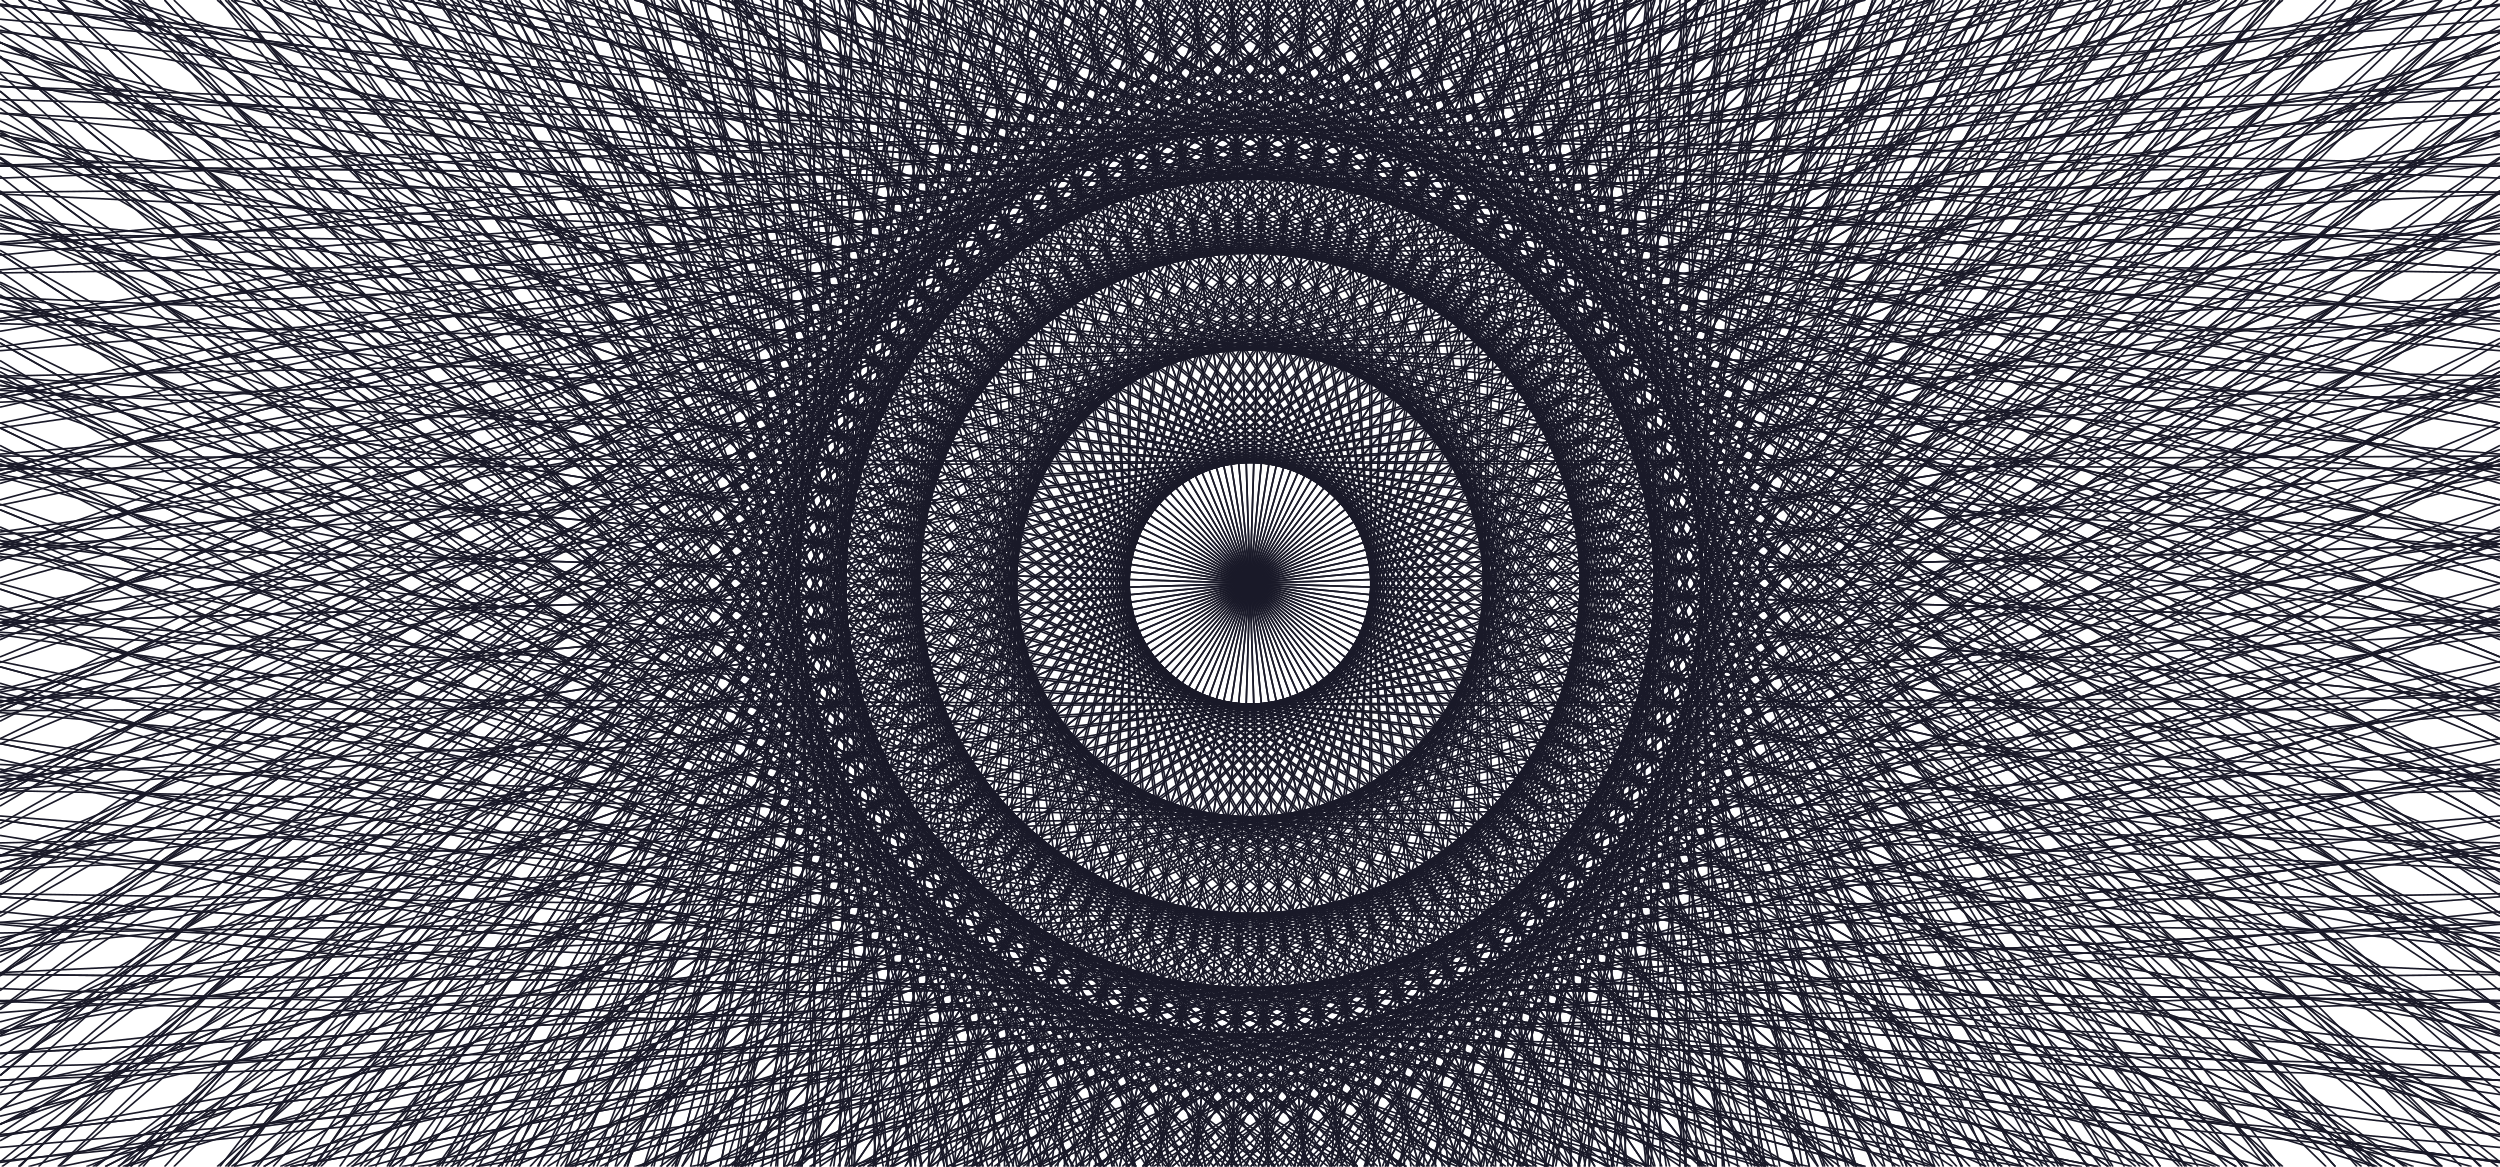 <?xml version="1.0" encoding="utf-8" ?>
<svg baseProfile="full" height="700px" version="1.1" width="1500px" xmlns="http://www.w3.org/2000/svg" xmlns:ev="http://www.w3.org/2001/xml-events" xmlns:xlink="http://www.w3.org/1999/xlink"><defs /><line stroke="rgb(10%,10%,16%)" x1="0.0" x2="2.12274051192e-314" y1="0.0" y2="2.12276901556e-314" /><line stroke="rgb(10%,10%,16%)" x1="0.0" x2="1500.0" y1="621.681" y2="228.163" /><line stroke="rgb(10%,10%,16%)" x1="831.118" x2="1225.547" y1="0.0" y2="700.0" /><line stroke="rgb(10%,10%,16%)" x1="1395.676" x2="673.332" y1="0.0" y2="700.0" /><line stroke="rgb(10%,10%,16%)" x1="1500.0" x2="442.337" y1="640.543" y2="0.0" /><line stroke="rgb(10%,10%,16%)" x1="1135.75" x2="928.4" y1="0.0" y2="700.0" /><line stroke="rgb(10%,10%,16%)" x1="0.0" x2="1500.0" y1="326.43" y2="373.57" /><line stroke="rgb(10%,10%,16%)" x1="947.301" x2="1107.623" y1="0.0" y2="700.0" /><line stroke="rgb(10%,10%,16%)" x1="1500.0" x2="382.694" y1="115.887" y2="700.0" /><line stroke="rgb(10%,10%,16%)" x1="699.212" x2="1336.163" y1="0.0" y2="700.0" /><line stroke="rgb(10%,10%,16%)" x1="1266.425" x2="811.84" y1="0.0" y2="700.0" /><line stroke="rgb(10%,10%,16%)" x1="0.0" x2="1500.0" y1="25.632" y2="521.709" /><line stroke="rgb(10%,10%,16%)" x1="1266.425" x2="811.84" y1="0.0" y2="700.0" /><line stroke="rgb(10%,10%,16%)" x1="0.0" x2="1500.0" y1="570.995" y2="276.707" /><line stroke="rgb(10%,10%,16%)" x1="850.138" x2="1188.531" y1="0.0" y2="700.0" /><line stroke="rgb(10%,10%,16%)" x1="1464.656" x2="645.061" y1="0.0" y2="700.0" /><line stroke="rgb(10%,10%,16%)" x1="491.723" x2="1498.891" y1="0.0" y2="700.0" /><line stroke="rgb(10%,10%,16%)" x1="1166.082" x2="909.918" y1="0.0" y2="700.0" /><line stroke="rgb(10%,10%,16%)" x1="0.0" x2="1500.0" y1="279.104" y2="420.896" /><line stroke="rgb(10%,10%,16%)" x1="966.747" x2="1081.376" y1="0.0" y2="700.0" /><line stroke="rgb(10%,10%,16%)" x1="1500.0" x2="308.09" y1="169.328" y2="700.0" /><line stroke="rgb(10%,10%,16%)" x1="723.29" x2="1284.096" y1="0.0" y2="700.0" /><line stroke="rgb(10%,10%,16%)" x1="1311.978" x2="792.112" y1="0.0" y2="700.0" /><line stroke="rgb(10%,10%,16%)" x1="1500.0" x2="73.642" y1="573.392" y2="0.0" /><line stroke="rgb(10%,10%,16%)" x1="1311.978" x2="792.112" y1="0.0" y2="700.0" /><line stroke="rgb(10%,10%,16%)" x1="0.0" x2="1500.0" y1="521.834" y2="324.355" /><line stroke="rgb(10%,10%,16%)" x1="869.069" x2="1154.734" y1="0.0" y2="700.0" /><line stroke="rgb(10%,10%,16%)" x1="1500.0" x2="613.596" y1="34.469" y2="700.0" /><line stroke="rgb(10%,10%,16%)" x1="533.799" x2="1416.979" y1="0.0" y2="700.0" /><line stroke="rgb(10%,10%,16%)" x1="1199.009" x2="891.731" y1="0.0" y2="700.0" /><line stroke="rgb(10%,10%,16%)" x1="0.0" x2="1500.0" y1="231.212" y2="468.788" /><line stroke="rgb(10%,10%,16%)" x1="986.868" x2="1056.738" y1="0.0" y2="700.0" /><line stroke="rgb(10%,10%,16%)" x1="1500.0" x2="210.517" y1="220.446" y2="700.0" /><line stroke="rgb(10%,10%,16%)" x1="746.013" x2="1237.981" y1="0.0" y2="700.0" /><line stroke="rgb(10%,10%,16%)" x1="1363.249" x2="771.703" y1="0.0" y2="700.0" /><line stroke="rgb(10%,10%,16%)" x1="1500.0" x2="184.543" y1="627.441" y2="0.0" /><line stroke="rgb(10%,10%,16%)" x1="1363.249" x2="771.703" y1="0.0" y2="700.0" /><line stroke="rgb(10%,10%,16%)" x1="0.0" x2="1500.0" y1="473.767" y2="371.508" /><line stroke="rgb(10%,10%,16%)" x1="888.063" x2="1123.639" y1="0.0" y2="700.0" /><line stroke="rgb(10%,10%,16%)" x1="1500.0" x2="577.798" y1="94.227" y2="700.0" /><line stroke="rgb(10%,10%,16%)" x1="570.512" x2="1347.941" y1="0.0" y2="700.0" /><line stroke="rgb(10%,10%,16%)" x1="1235.008" x2="873.711" y1="0.0" y2="700.0" /><line stroke="rgb(10%,10%,16%)" x1="0.0" x2="1500.0" y1="182.355" y2="517.645" /><line stroke="rgb(10%,10%,16%)" x1="1007.807" x2="1033.475" y1="0.0" y2="700.0" /><line stroke="rgb(10%,10%,16%)" x1="1500.0" x2="75.12" y1="269.803" y2="700.0" /><line stroke="rgb(10%,10%,16%)" x1="767.728" x2="1196.688" y1="0.0" y2="700.0" /><line stroke="rgb(10%,10%,16%)" x1="1421.604" x2="750.328" y1="0.0" y2="700.0" /><line stroke="rgb(10%,10%,16%)" x1="1500.0" x2="270.185" y1="684.506" y2="0.0" /><line stroke="rgb(10%,10%,16%)" x1="1421.604" x2="750.328" y1="0.0" y2="700.0" /><line stroke="rgb(10%,10%,16%)" x1="0.0" x2="1500.0" y1="426.397" y2="418.543" /><line stroke="rgb(10%,10%,16%)" x1="907.259" x2="1094.823" y1="0.0" y2="700.0" /><line stroke="rgb(10%,10%,16%)" x1="1500.0" x2="535.994" y1="150.141" y2="700.0" /><line stroke="rgb(10%,10%,16%)" x1="603.203" x2="1288.694" y1="0.0" y2="700.0" /><line stroke="rgb(10%,10%,16%)" x1="1274.667" x2="855.726" y1="0.0" y2="700.0" /><line stroke="rgb(10%,10%,16%)" x1="0.0" x2="1500.0" y1="132.105" y2="567.895" /><line stroke="rgb(10%,10%,16%)" x1="1029.717" x2="1011.387" y1="0.0" y2="700.0" /><line stroke="rgb(10%,10%,16%)" x1="0.0" x2="1500.0" y1="669.71" y2="317.888" /><line stroke="rgb(10%,10%,16%)" x1="788.714" x2="1159.345" y1="0.0" y2="700.0" /><line stroke="rgb(10%,10%,16%)" x1="1488.867" x2="727.622" y1="0.0" y2="700.0" /><line stroke="rgb(10%,10%,16%)" x1="338.962" x2="1429.324" y1="0.0" y2="700.0" /><line stroke="rgb(10%,10%,16%)" x1="1488.867" x2="727.622" y1="0.0" y2="700.0" /><line stroke="rgb(10%,10%,16%)" x1="0.0" x2="1500.0" y1="379.345" y2="465.834" /><line stroke="rgb(10%,10%,16%)" x1="926.795" x2="1067.94" y1="0.0" y2="700.0" /><line stroke="rgb(10%,10%,16%)" x1="1500.0" x2="485.6" y1="203.051" y2="700.0" /><line stroke="rgb(10%,10%,16%)" x1="632.83" x2="1237.054" y1="0.0" y2="700.0" /><line stroke="rgb(10%,10%,16%)" x1="1318.725" x2="837.629" y1="0.0" y2="700.0" /><line stroke="rgb(10%,10%,16%)" x1="0.0" x2="1500.0" y1="79.983" y2="620.017" /><line stroke="rgb(10%,10%,16%)" x1="1052.771" x2="990.298" y1="0.0" y2="700.0" /><line stroke="rgb(10%,10%,16%)" x1="0.0" x2="1500.0" y1="618.841" y2="365.135" /><line stroke="rgb(10%,10%,16%)" x1="809.205" x2="1125.267" y1="0.0" y2="700.0" /><line stroke="rgb(10%,10%,16%)" x1="1500.0" x2="703.102" y1="54.685" y2="700.0" /><line stroke="rgb(10%,10%,16%)" x1="395.944" x2="1348.879" y1="0.0" y2="700.0" /><line stroke="rgb(10%,10%,16%)" x1="1500.0" x2="703.102" y1="54.685" y2="700.0" /><line stroke="rgb(10%,10%,16%)" x1="0.0" x2="1500.0" y1="332.238" y2="513.758" /><line stroke="rgb(10%,10%,16%)" x1="946.808" x2="1042.696" y1="0.0" y2="700.0" /><line stroke="rgb(10%,10%,16%)" x1="1500.0" x2="422.398" y1="253.643" y2="700.0" /><line stroke="rgb(10%,10%,16%)" x1="660.098" x2="1191.427" y1="0.0" y2="700.0" /><line stroke="rgb(10%,10%,16%)" x1="1368.122" x2="819.252" y1="0.0" y2="700.0" /><line stroke="rgb(10%,10%,16%)" x1="0.0" x2="1500.0" y1="25.446" y2="674.554" /><line stroke="rgb(10%,10%,16%)" x1="1077.165" x2="970.05" y1="0.0" y2="700.0" /><line stroke="rgb(10%,10%,16%)" x1="0.0" x2="1500.0" y1="569.599" y2="411.943" /><line stroke="rgb(10%,10%,16%)" x1="829.399" x2="1093.907" y1="0.0" y2="700.0" /><line stroke="rgb(10%,10%,16%)" x1="1500.0" x2="676.102" y1="114.486" y2="700.0" /><line stroke="rgb(10%,10%,16%)" x1="444.382" x2="1281.573" y1="0.0" y2="700.0" /><line stroke="rgb(10%,10%,16%)" x1="1500.0" x2="676.102" y1="114.486" y2="700.0" /><line stroke="rgb(10%,10%,16%)" x1="0.0" x2="1500.0" y1="284.699" y2="562.708" /><line stroke="rgb(10%,10%,16%)" x1="967.438" x2="1018.842" y1="0.0" y2="700.0" /><line stroke="rgb(10%,10%,16%)" x1="1500.0" x2="338.969" y1="302.49" y2="700.0" /><line stroke="rgb(10%,10%,16%)" x1="685.544" x2="1150.623" y1="0.0" y2="700.0" /><line stroke="rgb(10%,10%,16%)" x1="1424.075" x2="800.397" y1="0.0" y2="700.0" /><line stroke="rgb(10%,10%,16%)" x1="63.086" x2="1436.914" y1="0.0" y2="700.0" /><line stroke="rgb(10%,10%,16%)" x1="1103.126" x2="950.501" y1="0.0" y2="700.0" /><line stroke="rgb(10%,10%,16%)" x1="0.0" x2="1500.0" y1="521.557" y2="458.689" /><line stroke="rgb(10%,10%,16%)" x1="849.473" x2="1064.821" y1="0.0" y2="700.0" /><line stroke="rgb(10%,10%,16%)" x1="1500.0" x2="645.674" y1="170.295" y2="700.0" /><line stroke="rgb(10%,10%,16%)" x1="486.456" x2="1224.102" y1="0.0" y2="700.0" /><line stroke="rgb(10%,10%,16%)" x1="1500.0" x2="645.674" y1="170.295" y2="700.0" /><line stroke="rgb(10%,10%,16%)" x1="0.0" x2="1500.0" y1="236.334" y2="613.107" /><line stroke="rgb(10%,10%,16%)" x1="988.835" x2="996.166" y1="0.0" y2="700.0" /><line stroke="rgb(10%,10%,16%)" x1="1500.0" x2="220.938" y1="350.088" y2="700.0" /><line stroke="rgb(10%,10%,16%)" x1="709.585" x2="1113.731" y1="0.0" y2="700.0" /><line stroke="rgb(10%,10%,16%)" x1="1488.19" x2="780.821" y1="0.0" y2="700.0" /><line stroke="rgb(10%,10%,16%)" x1="158.182" x2="1341.818" y1="0.0" y2="700.0" /><line stroke="rgb(10%,10%,16%)" x1="1130.918" x2="931.518" y1="0.0" y2="700.0" /><line stroke="rgb(10%,10%,16%)" x1="0.0" x2="1500.0" y1="474.32" y2="505.741" /><line stroke="rgb(10%,10%,16%)" x1="869.588" x2="1037.643" y1="0.0" y2="700.0" /><line stroke="rgb(10%,10%,16%)" x1="1500.0" x2="610.398" y1="223" y2="700.0" /><line stroke="rgb(10%,10%,16%)" x1="523.688" x2="1174.169" y1="0.0" y2="700.0" /><line stroke="rgb(10%,10%,16%)" x1="1500.0" x2="610.398" y1="223" y2="700.0" /><line stroke="rgb(10%,10%,16%)" x1="0.0" x2="1500.0" y1="186.715" y2="665.426" /><line stroke="rgb(10%,10%,16%)" x1="1011.163" x2="974.477" y1="0.0" y2="700.0" /><line stroke="rgb(10%,10%,16%)" x1="1500.0" x2="36.257" y1="396.873" y2="700.0" /><line stroke="rgb(10%,10%,16%)" x1="732.559" x2="1080.042" y1="0.0" y2="700.0" /><line stroke="rgb(10%,10%,16%)" x1="1500.0" x2="760.21" y1="54.64" y2="700.0" /><line stroke="rgb(10%,10%,16%)" x1="234.991" x2="1265.009" y1="0.0" y2="700.0" /><line stroke="rgb(10%,10%,16%)" x1="1160.858" x2="912.975" y1="0.0" y2="700.0" /><line stroke="rgb(10%,10%,16%)" x1="0.0" x2="1500.0" y1="427.513" y2="553.472" /><line stroke="rgb(10%,10%,16%)" x1="889.898" x2="1012.067" y1="0.0" y2="700.0" /><line stroke="rgb(10%,10%,16%)" x1="1500.0" x2="568.042" y1="273.316" y2="700.0" /><line stroke="rgb(10%,10%,16%)" x1="557.177" x2="1130.121" y1="0.0" y2="700.0" /><line stroke="rgb(10%,10%,16%)" x1="1500.0" x2="568.042" y1="273.316" y2="700.0" /><line stroke="rgb(10%,10%,16%)" x1="0.0" x2="1448.202" y1="135.37" y2="700.0" /><line stroke="rgb(10%,10%,16%)" x1="1034.601" x2="953.608" y1="0.0" y2="700.0" /><line stroke="rgb(10%,10%,16%)" x1="0.0" x2="1500.0" y1="656.726" y2="443.244" /><line stroke="rgb(10%,10%,16%)" x1="754.74" x2="1048.993" y1="0.0" y2="700.0" /><line stroke="rgb(10%,10%,16%)" x1="1500.0" x2="738.149" y1="115.411" y2="700.0" /><line stroke="rgb(10%,10%,16%)" x1="298.783" x2="1201.217" y1="0.0" y2="700.0" /><line stroke="rgb(10%,10%,16%)" x1="1193.322" x2="894.747" y1="0.0" y2="700.0" /><line stroke="rgb(10%,10%,16%)" x1="0.0" x2="1500.0" y1="380.768" y2="602.269" /><line stroke="rgb(10%,10%,16%)" x1="910.552" x2="987.833" y1="0.0" y2="700.0" /><line stroke="rgb(10%,10%,16%)" x1="1500.0" x2="514.862" y1="321.841" y2="700.0" /><line stroke="rgb(10%,10%,16%)" x1="587.738" x2="1090.739" y1="0.0" y2="700.0" /><line stroke="rgb(10%,10%,16%)" x1="1500.0" x2="514.862" y1="321.841" y2="700.0" /><line stroke="rgb(10%,10%,16%)" x1="0.0" x2="1331.889" y1="81.758" y2="700.0" /><line stroke="rgb(10%,10%,16%)" x1="1059.356" x2="933.406" y1="0.0" y2="700.0" /><line stroke="rgb(10%,10%,16%)" x1="0.0" x2="1500.0" y1="607.628" y2="489.576" /><line stroke="rgb(10%,10%,16%)" x1="776.363" x2="1020.129" y1="0.0" y2="700.0" /><line stroke="rgb(10%,10%,16%)" x1="1500.0" x2="714.061" y1="171.871" y2="700.0" /><line stroke="rgb(10%,10%,16%)" x1="353.003" x2="1146.997" y1="0.0" y2="700.0" /><line stroke="rgb(10%,10%,16%)" x1="1228.772" x2="876.708" y1="0.0" y2="700.0" /><line stroke="rgb(10%,10%,16%)" x1="0.0" x2="1500.0" y1="333.71" y2="652.545" /><line stroke="rgb(10%,10%,16%)" x1="931.704" x2="964.716" y1="0.0" y2="700.0" /><line stroke="rgb(10%,10%,16%)" x1="1500.0" x2="444.032" y1="369.08" y2="700.0" /><line stroke="rgb(10%,10%,16%)" x1="615.993" x2="1055.102" y1="0.0" y2="700.0" /><line stroke="rgb(10%,10%,16%)" x1="1500.0" x2="444.032" y1="369.08" y2="700.0" /><line stroke="rgb(10%,10%,16%)" x1="0.0" x2="1242.743" y1="25.246" y2="700.0" /><line stroke="rgb(10%,10%,16%)" x1="1085.663" x2="913.726" y1="0.0" y2="700.0" /><line stroke="rgb(10%,10%,16%)" x1="0.0" x2="1500.0" y1="559.796" y2="536.232" /><line stroke="rgb(10%,10%,16%)" x1="797.633" x2="993.076" y1="0.0" y2="700.0" /><line stroke="rgb(10%,10%,16%)" x1="1500.0" x2="687.111" y1="224.986" y2="700.0" /><line stroke="rgb(10%,10%,16%)" x1="400.0" x2="1100.0" y1="0.0" y2="700.0" /><line stroke="rgb(10%,10%,16%)" x1="1267.774" x2="858.727" y1="0.0" y2="700.0" /><line stroke="rgb(10%,10%,16%)" x1="0.0" x2="1482.958" y1="285.951" y2="700.0" /><line stroke="rgb(10%,10%,16%)" x1="953.513" x2="942.516" y1="0.0" y2="700.0" /><line stroke="rgb(10%,10%,16%)" x1="1500.0" x2="341.63" y1="415.477" y2="700.0" /><line stroke="rgb(10%,10%,16%)" x1="642.428" x2="1022.497" y1="0.0" y2="700.0" /><line stroke="rgb(10%,10%,16%)" x1="1500.0" x2="341.63" y1="415.477" y2="700.0" /><line stroke="rgb(10%,10%,16%)" x1="55.677" x2="1171.573" y1="0.0" y2="700.0" /><line stroke="rgb(10%,10%,16%)" x1="1113.799" x2="894.432" y1="0.0" y2="700.0" /><line stroke="rgb(10%,10%,16%)" x1="0.0" x2="1500.0" y1="512.841" y2="583.579" /><line stroke="rgb(10%,10%,16%)" x1="818.733" x2="967.522" y1="0.0" y2="700.0" /><line stroke="rgb(10%,10%,16%)" x1="1500.0" x2="656.034" y1="275.529" y2="700.0" /><line stroke="rgb(10%,10%,16%)" x1="441.433" x2="1058.567" y1="0.0" y2="700.0" /><line stroke="rgb(10%,10%,16%)" x1="1311.04" x2="840.659" y1="0.0" y2="700.0" /><line stroke="rgb(10%,10%,16%)" x1="0.0" x2="1329.359" y1="237.068" y2="700.0" /><line stroke="rgb(10%,10%,16%)" x1="976.148" x2="921.057" y1="0.0" y2="700.0" /><line stroke="rgb(10%,10%,16%)" x1="1500.0" x2="174.11" y1="461.435" y2="700.0" /><line stroke="rgb(10%,10%,16%)" x1="667.432" x2="992.361" y1="0.0" y2="700.0" /><line stroke="rgb(10%,10%,16%)" x1="1500.0" x2="174.11" y1="461.435" y2="700.0" /><line stroke="rgb(10%,10%,16%)" x1="138.735" x2="1112.888" y1="0.0" y2="700.0" /><line stroke="rgb(10%,10%,16%)" x1="1144.091" x2="875.386" y1="0.0" y2="700.0" /><line stroke="rgb(10%,10%,16%)" x1="0.0" x2="1500.0" y1="466.392" y2="631.994" /><line stroke="rgb(10%,10%,16%)" x1="839.835" x2="943.202" y1="0.0" y2="700.0" /><line stroke="rgb(10%,10%,16%)" x1="1500.0" x2="618.791" y1="324.132" y2="700.0" /><line stroke="rgb(10%,10%,16%)" x1="478.512" x2="1021.488" y1="0.0" y2="700.0" /><line stroke="rgb(10%,10%,16%)" x1="1359.471" x2="822.342" y1="0.0" y2="700.0" /><line stroke="rgb(10%,10%,16%)" x1="0.0" x2="1221.341" y1="186.595" y2="700.0" /><line stroke="rgb(10%,10%,16%)" x1="999.797" x2="900.173" y1="0.0" y2="700.0" /><line stroke="rgb(10%,10%,16%)" x1="0.0" x2="1500.0" y1="680.883" y2="507.327" /><line stroke="rgb(10%,10%,16%)" x1="691.323" x2="964.242" y1="0.0" y2="700.0" /><line stroke="rgb(10%,10%,16%)" x1="0.0" x2="1500.0" y1="680.883" y2="507.327" /><line stroke="rgb(10%,10%,16%)" x1="207.967" x2="1063.2" y1="0.0" y2="700.0" /><line stroke="rgb(10%,10%,16%)" x1="1176.936" x2="856.451" y1="0.0" y2="700.0" /><line stroke="rgb(10%,10%,16%)" x1="0.0" x2="1500.0" y1="420.087" y2="681.879" /><line stroke="rgb(10%,10%,16%)" x1="861.102" x2="919.883" y1="0.0" y2="700.0" /><line stroke="rgb(10%,10%,16%)" x1="1500.0" x2="571.857" y1="371.327" y2="700.0" /><line stroke="rgb(10%,10%,16%)" x1="512.14" x2="987.86" y1="0.0" y2="700.0" /><line stroke="rgb(10%,10%,16%)" x1="1414.232" x2="803.583" y1="0.0" y2="700.0" /><line stroke="rgb(10%,10%,16%)" x1="0.0" x2="1140.206" y1="133.997" y2="700.0" /><line stroke="rgb(10%,10%,16%)" x1="1024.672" x2="879.709" y1="0.0" y2="700.0" /><line stroke="rgb(10%,10%,16%)" x1="0.0" x2="1500.0" y1="632.126" y2="553.514" /><line stroke="rgb(10%,10%,16%)" x1="714.371" x2="937.77" y1="0.0" y2="700.0" /><line stroke="rgb(10%,10%,16%)" x1="0.0" x2="1500.0" y1="632.126" y2="553.514" /><line stroke="rgb(10%,10%,16%)" x1="266.895" x2="1020.185" y1="0.0" y2="700.0" /><line stroke="rgb(10%,10%,16%)" x1="1212.814" x2="837.478" y1="0.0" y2="700.0" /><line stroke="rgb(10%,10%,16%)" x1="0.0" x2="1359.734" y1="373.557" y2="700.0" /><line stroke="rgb(10%,10%,16%)" x1="882.699" x2="897.362" y1="0.0" y2="700.0" /><line stroke="rgb(10%,10%,16%)" x1="1500.0" x2="508.54" y1="417.575" y2="700.0" /><line stroke="rgb(10%,10%,16%)" x1="543.011" x2="956.989" y1="0.0" y2="700.0" /><line stroke="rgb(10%,10%,16%)" x1="1476.854" x2="784.146" y1="0.0" y2="700.0" /><line stroke="rgb(10%,10%,16%)" x1="0.0" x2="1076.218" y1="78.645" y2="700.0" /><line stroke="rgb(10%,10%,16%)" x1="1051.014" x2="859.516" y1="0.0" y2="700.0" /><line stroke="rgb(10%,10%,16%)" x1="0.0" x2="1500.0" y1="584.646" y2="600.355" /><line stroke="rgb(10%,10%,16%)" x1="736.807" x2="912.634" y1="0.0" y2="700.0" /><line stroke="rgb(10%,10%,16%)" x1="0.0" x2="1500.0" y1="584.646" y2="600.355" /><line stroke="rgb(10%,10%,16%)" x1="317.956" x2="982.231" y1="0.0" y2="700.0" /><line stroke="rgb(10%,10%,16%)" x1="1252.324" x2="818.306" y1="0.0" y2="700.0" /><line stroke="rgb(10%,10%,16%)" x1="0.0" x2="1214.35" y1="326.417" y2="700.0" /><line stroke="rgb(10%,10%,16%)" x1="904.792" x2="875.454" y1="0.0" y2="700.0" /><line stroke="rgb(10%,10%,16%)" x1="1500.0" x2="414.336" y1="463.287" y2="700.0" /><line stroke="rgb(10%,10%,16%)" x1="571.666" x2="928.334" y1="0.0" y2="700.0" /><line stroke="rgb(10%,10%,16%)" x1="1500.0" x2="763.733" y1="44.01" y2="700.0" /><line stroke="rgb(10%,10%,16%)" x1="0.0" x2="1023.807" y1="19.784" y2="700.0" /><line stroke="rgb(10%,10%,16%)" x1="1079.105" x2="839.441" y1="0.0" y2="700.0" /><line stroke="rgb(10%,10%,16%)" x1="0.0" x2="1500.0" y1="538.064" y2="648.217" /><line stroke="rgb(10%,10%,16%)" x1="758.835" x2="888.572" y1="0.0" y2="700.0" /><line stroke="rgb(10%,10%,16%)" x1="0.0" x2="1500.0" y1="538.064" y2="648.217" /><line stroke="rgb(10%,10%,16%)" x1="362.891" x2="948.182" y1="0.0" y2="700.0" /><line stroke="rgb(10%,10%,16%)" x1="1296.216" x2="798.752" y1="0.0" y2="700.0" /><line stroke="rgb(10%,10%,16%)" x1="0.0" x2="1116.124" y1="278.252" y2="700.0" /><line stroke="rgb(10%,10%,16%)" x1="927.558" x2="853.985" y1="0.0" y2="700.0" /><line stroke="rgb(10%,10%,16%)" x1="1500.0" x2="250.772" y1="508.841" y2="700.0" /><line stroke="rgb(10%,10%,16%)" x1="598.541" x2="901.459" y1="0.0" y2="700.0" /><line stroke="rgb(10%,10%,16%)" x1="1500.0" x2="741.949" y1="105.612" y2="700.0" /><line stroke="rgb(10%,10%,16%)" x1="57.334" x2="979.55" y1="0.0" y2="700.0" /><line stroke="rgb(10%,10%,16%)" x1="1109.277" x2="819.328" y1="0.0" y2="700.0" /><line stroke="rgb(10%,10%,16%)" x1="0.0" x2="1500.0" y1="492.014" y2="697.489" /><line stroke="rgb(10%,10%,16%)" x1="780.643" x2="865.353" y1="0.0" y2="700.0" /><line stroke="rgb(10%,10%,16%)" x1="0.0" x2="1500.0" y1="492.014" y2="697.489" /><line stroke="rgb(10%,10%,16%)" x1="402.979" x2="917.18" y1="0.0" y2="700.0" /><line stroke="rgb(10%,10%,16%)" x1="1345.447" x2="778.598" y1="0.0" y2="700.0" /><line stroke="rgb(10%,10%,16%)" x1="0.0" x2="1044.039" y1="228.598" y2="700.0" /><line stroke="rgb(10%,10%,16%)" x1="951.186" x2="832.79" y1="0.0" y2="700.0" /><line stroke="rgb(10%,10%,16%)" x1="0.0" x2="1500.0" y1="688.47" y2="554.599" /><line stroke="rgb(10%,10%,16%)" x1="623.992" x2="876.008" y1="0.0" y2="700.0" /><line stroke="rgb(10%,10%,16%)" x1="1500.0" x2="718.247" y1="162.716" y2="700.0" /><line stroke="rgb(10%,10%,16%)" x1="130.264" x2="941.222" y1="0.0" y2="700.0" /><line stroke="rgb(10%,10%,16%)" x1="1141.935" x2="799.009" y1="0.0" y2="700.0" /><line stroke="rgb(10%,10%,16%)" x1="0.0" x2="1259.001" y1="446.141" y2="700.0" /><line stroke="rgb(10%,10%,16%)" x1="802.409" x2="842.771" y1="0.0" y2="700.0" /><line stroke="rgb(10%,10%,16%)" x1="0.0" x2="1259.001" y1="446.141" y2="700.0" /><line stroke="rgb(10%,10%,16%)" x1="439.186" x2="888.578" y1="0.0" y2="700.0" /><line stroke="rgb(10%,10%,16%)" x1="1401.264" x2="757.581" y1="0.0" y2="700.0" /><line stroke="rgb(10%,10%,16%)" x1="0.0" x2="987.916" y1="176.925" y2="700.0" /><line stroke="rgb(10%,10%,16%)" x1="975.891" x2="811.708" y1="0.0" y2="700.0" /><line stroke="rgb(10%,10%,16%)" x1="0.0" x2="1500.0" y1="640.191" y2="600.913" /><line stroke="rgb(10%,10%,16%)" x1="648.316" x2="851.684" y1="0.0" y2="700.0" /><line stroke="rgb(10%,10%,16%)" x1="1500.0" x2="691.848" y1="216.331" y2="700.0" /><line stroke="rgb(10%,10%,16%)" x1="192.496" x2="907.312" y1="0.0" y2="700.0" /><line stroke="rgb(10%,10%,16%)" x1="1177.57" x2="778.297" y1="0.0" y2="700.0" /><line stroke="rgb(10%,10%,16%)" x1="0.0" x2="1119.32" y1="400.079" y2="700.0" /><line stroke="rgb(10%,10%,16%)" x1="824.303" x2="820.638" y1="0.0" y2="700.0" /><line stroke="rgb(10%,10%,16%)" x1="0.0" x2="1119.32" y1="400.079" y2="700.0" /><line stroke="rgb(10%,10%,16%)" x1="472.254" x2="861.869" y1="0.0" y2="700.0" /><line stroke="rgb(10%,10%,16%)" x1="1465.319" x2="735.366" y1="0.0" y2="700.0" /><line stroke="rgb(10%,10%,16%)" x1="0.0" x2="942.219" y1="122.607" y2="700.0" /><line stroke="rgb(10%,10%,16%)" x1="1001.913" x2="790.57" y1="0.0" y2="700.0" /><line stroke="rgb(10%,10%,16%)" x1="0.0" x2="1500.0" y1="593.14" y2="648.142" /><line stroke="rgb(10%,10%,16%)" x1="671.766" x2="828.234" y1="0.0" y2="700.0" /><line stroke="rgb(10%,10%,16%)" x1="1500.0" x2="661.573" y1="267.256" y2="700.0" /><line stroke="rgb(10%,10%,16%)" x1="246.47" x2="876.753" y1="0.0" y2="700.0" /><line stroke="rgb(10%,10%,16%)" x1="1216.792" x2="756.978" y1="0.0" y2="700.0" /><line stroke="rgb(10%,10%,16%)" x1="0.0" x2="1029.759" y1="353.448" y2="700.0" /><line stroke="rgb(10%,10%,16%)" x1="846.498" x2="798.777" y1="0.0" y2="700.0" /><line stroke="rgb(10%,10%,16%)" x1="0.0" x2="1029.759" y1="353.448" y2="700.0" /><line stroke="rgb(10%,10%,16%)" x1="502.768" x2="836.651" y1="0.0" y2="700.0" /><line stroke="rgb(10%,10%,16%)" x1="1500.0" x2="711.513" y1="33.677" y2="700.0" /><line stroke="rgb(10%,10%,16%)" x1="0.0" x2="903.673" y1="64.888" y2="700.0" /><line stroke="rgb(10%,10%,16%)" x1="1029.532" x2="769.204" y1="0.0" y2="700.0" /><line stroke="rgb(10%,10%,16%)" x1="0.0" x2="1500.0" y1="546.943" y2="696.663" /><line stroke="rgb(10%,10%,16%)" x1="694.565" x2="805.435" y1="0.0" y2="700.0" /><line stroke="rgb(10%,10%,16%)" x1="1500.0" x2="625.549" y1="316.143" y2="700.0" /><line stroke="rgb(10%,10%,16%)" x1="293.952" x2="848.765" y1="0.0" y2="700.0" /><line stroke="rgb(10%,10%,16%)" x1="1260.372" x2="734.798" y1="0.0" y2="700.0" /><line stroke="rgb(10%,10%,16%)" x1="0.0" x2="965.878" y1="305.832" y2="700.0" /><line stroke="rgb(10%,10%,16%)" x1="869.173" x2="777.016" y1="0.0" y2="700.0" /><line stroke="rgb(10%,10%,16%)" x1="0.0" x2="965.878" y1="305.832" y2="700.0" /><line stroke="rgb(10%,10%,16%)" x1="531.195" x2="812.593" y1="0.0" y2="700.0" /><line stroke="rgb(10%,10%,16%)" x1="1500.0" x2="685.429" y1="95.046" y2="700.0" /><line stroke="rgb(10%,10%,16%)" x1="0.0" x2="870.211" y1="2.83" y2="700.0" /><line stroke="rgb(10%,10%,16%)" x1="1059.079" x2="747.419" y1="0.0" y2="700.0" /><line stroke="rgb(10%,10%,16%)" x1="0.0" x2="1213.728" y1="501.244" y2="700.0" /><line stroke="rgb(10%,10%,16%)" x1="716.915" x2="783.085" y1="0.0" y2="700.0" /><line stroke="rgb(10%,10%,16%)" x1="1500.0" x2="580.577" y1="363.539" y2="700.0" /><line stroke="rgb(10%,10%,16%)" x1="336.251" x2="822.764" y1="0.0" y2="700.0" /><line stroke="rgb(10%,10%,16%)" x1="1309.302" x2="711.446" y1="0.0" y2="700.0" /><line stroke="rgb(10%,10%,16%)" x1="0.0" x2="916.864" y1="256.771" y2="700.0" /><line stroke="rgb(10%,10%,16%)" x1="892.518" x2="755.184" y1="0.0" y2="700.0" /><line stroke="rgb(10%,10%,16%)" x1="0.0" x2="916.864" y1="256.771" y2="700.0" /><line stroke="rgb(10%,10%,16%)" x1="557.919" x2="789.422" y1="0.0" y2="700.0" /><line stroke="rgb(10%,10%,16%)" x1="1500.0" x2="656.273" y1="152.077" y2="700.0" /><line stroke="rgb(10%,10%,16%)" x1="71.17" x2="840.46" y1="0.0" y2="700.0" /><line stroke="rgb(10%,10%,16%)" x1="1090.953" x2="725.002" y1="0.0" y2="700.0" /><line stroke="rgb(10%,10%,16%)" x1="0.0" x2="1066.717" y1="455.689" y2="700.0" /><line stroke="rgb(10%,10%,16%)" x1="739.001" x2="760.999" y1="0.0" y2="700.0" /><line stroke="rgb(10%,10%,16%)" x1="1500.0" x2="520.69" y1="409.915" y2="700.0" /><line stroke="rgb(10%,10%,16%)" x1="374.36" x2="798.295" y1="0.0" y2="700.0" /><line stroke="rgb(10%,10%,16%)" x1="1364.877" x2="686.53" y1="0.0" y2="700.0" /><line stroke="rgb(10%,10%,16%)" x1="0.0" x2="877.189" y1="205.729" y2="700.0" /><line stroke="rgb(10%,10%,16%)" x1="916.742" x2="733.101" y1="0.0" y2="700.0" /><line stroke="rgb(10%,10%,16%)" x1="0.0" x2="877.189" y1="205.729" y2="700.0" /><line stroke="rgb(10%,10%,16%)" x1="583.258" x2="766.899" y1="0.0" y2="700.0" /><line stroke="rgb(10%,10%,16%)" x1="1500.0" x2="622.811" y1="205.729" y2="700.0" /><line stroke="rgb(10%,10%,16%)" x1="135.123" x2="813.47" y1="0.0" y2="700.0" /><line stroke="rgb(10%,10%,16%)" x1="1125.64" x2="701.705" y1="0.0" y2="700.0" /><line stroke="rgb(10%,10%,16%)" x1="0.0" x2="979.31" y1="409.915" y2="700.0" /><line stroke="rgb(10%,10%,16%)" x1="760.999" x2="739.001" y1="0.0" y2="700.0" /><line stroke="rgb(10%,10%,16%)" x1="1500.0" x2="433.283" y1="455.689" y2="700.0" /><line stroke="rgb(10%,10%,16%)" x1="409.047" x2="774.998" y1="0.0" y2="700.0" /><line stroke="rgb(10%,10%,16%)" x1="1428.83" x2="659.54" y1="0.0" y2="700.0" /><line stroke="rgb(10%,10%,16%)" x1="0.0" x2="843.727" y1="152.077" y2="700.0" /><line stroke="rgb(10%,10%,16%)" x1="942.081" x2="710.578" y1="0.0" y2="700.0" /><line stroke="rgb(10%,10%,16%)" x1="0.0" x2="843.727" y1="152.077" y2="700.0" /><line stroke="rgb(10%,10%,16%)" x1="607.482" x2="744.816" y1="0.0" y2="700.0" /><line stroke="rgb(10%,10%,16%)" x1="1500.0" x2="583.136" y1="256.771" y2="700.0" /><line stroke="rgb(10%,10%,16%)" x1="190.698" x2="788.554" y1="0.0" y2="700.0" /><line stroke="rgb(10%,10%,16%)" x1="1163.749" x2="677.236" y1="0.0" y2="700.0" /><line stroke="rgb(10%,10%,16%)" x1="0.0" x2="919.423" y1="363.539" y2="700.0" /><line stroke="rgb(10%,10%,16%)" x1="783.085" x2="716.915" y1="0.0" y2="700.0" /><line stroke="rgb(10%,10%,16%)" x1="1500.0" x2="286.272" y1="501.244" y2="700.0" /><line stroke="rgb(10%,10%,16%)" x1="440.921" x2="752.581" y1="0.0" y2="700.0" /><line stroke="rgb(10%,10%,16%)" x1="1500.0" x2="629.789" y1="2.83" y2="700.0" /><line stroke="rgb(10%,10%,16%)" x1="0.0" x2="814.571" y1="95.046" y2="700.0" /><line stroke="rgb(10%,10%,16%)" x1="968.805" x2="687.407" y1="0.0" y2="700.0" /><line stroke="rgb(10%,10%,16%)" x1="0.0" x2="814.571" y1="95.046" y2="700.0" /><line stroke="rgb(10%,10%,16%)" x1="630.827" x2="722.984" y1="0.0" y2="700.0" /><line stroke="rgb(10%,10%,16%)" x1="1500.0" x2="534.122" y1="305.832" y2="700.0" /><line stroke="rgb(10%,10%,16%)" x1="239.628" x2="765.202" y1="0.0" y2="700.0" /><line stroke="rgb(10%,10%,16%)" x1="1206.048" x2="651.235" y1="0.0" y2="700.0" /><line stroke="rgb(10%,10%,16%)" x1="0.0" x2="874.451" y1="316.143" y2="700.0" /><line stroke="rgb(10%,10%,16%)" x1="805.435" x2="694.565" y1="0.0" y2="700.0" /><line stroke="rgb(10%,10%,16%)" x1="0.0" x2="1500.0" y1="696.663" y2="546.943" /><line stroke="rgb(10%,10%,16%)" x1="470.468" x2="730.796" y1="0.0" y2="700.0" /><line stroke="rgb(10%,10%,16%)" x1="1500.0" x2="596.327" y1="64.888" y2="700.0" /><line stroke="rgb(10%,10%,16%)" x1="0.0" x2="788.487" y1="33.677" y2="700.0" /><line stroke="rgb(10%,10%,16%)" x1="997.232" x2="663.349" y1="0.0" y2="700.0" /><line stroke="rgb(10%,10%,16%)" x1="0.0" x2="788.487" y1="33.677" y2="700.0" /><line stroke="rgb(10%,10%,16%)" x1="653.502" x2="701.223" y1="0.0" y2="700.0" /><line stroke="rgb(10%,10%,16%)" x1="1500.0" x2="470.241" y1="353.448" y2="700.0" /><line stroke="rgb(10%,10%,16%)" x1="283.208" x2="743.022" y1="0.0" y2="700.0" /><line stroke="rgb(10%,10%,16%)" x1="1253.53" x2="623.247" y1="0.0" y2="700.0" /><line stroke="rgb(10%,10%,16%)" x1="0.0" x2="838.427" y1="267.256" y2="700.0" /><line stroke="rgb(10%,10%,16%)" x1="828.234" x2="671.766" y1="0.0" y2="700.0" /><line stroke="rgb(10%,10%,16%)" x1="0.0" x2="1500.0" y1="648.142" y2="593.14" /><line stroke="rgb(10%,10%,16%)" x1="498.087" x2="709.43" y1="0.0" y2="700.0" /><line stroke="rgb(10%,10%,16%)" x1="1500.0" x2="557.781" y1="122.607" y2="700.0" /><line stroke="rgb(10%,10%,16%)" x1="34.681" x2="764.634" y1="0.0" y2="700.0" /><line stroke="rgb(10%,10%,16%)" x1="1027.746" x2="638.131" y1="0.0" y2="700.0" /><line stroke="rgb(10%,10%,16%)" x1="34.681" x2="764.634" y1="0.0" y2="700.0" /><line stroke="rgb(10%,10%,16%)" x1="675.697" x2="679.362" y1="0.0" y2="700.0" /><line stroke="rgb(10%,10%,16%)" x1="1500.0" x2="380.68" y1="400.079" y2="700.0" /><line stroke="rgb(10%,10%,16%)" x1="322.43" x2="721.703" y1="0.0" y2="700.0" /><line stroke="rgb(10%,10%,16%)" x1="1307.504" x2="592.688" y1="0.0" y2="700.0" /><line stroke="rgb(10%,10%,16%)" x1="0.0" x2="808.152" y1="216.331" y2="700.0" /><line stroke="rgb(10%,10%,16%)" x1="851.684" x2="648.316" y1="0.0" y2="700.0" /><line stroke="rgb(10%,10%,16%)" x1="0.0" x2="1500.0" y1="600.913" y2="640.191" /><line stroke="rgb(10%,10%,16%)" x1="524.109" x2="688.292" y1="0.0" y2="700.0" /><line stroke="rgb(10%,10%,16%)" x1="1500.0" x2="512.084" y1="176.925" y2="700.0" /><line stroke="rgb(10%,10%,16%)" x1="98.736" x2="742.419" y1="0.0" y2="700.0" /><line stroke="rgb(10%,10%,16%)" x1="1060.814" x2="611.422" y1="0.0" y2="700.0" /><line stroke="rgb(10%,10%,16%)" x1="98.736" x2="742.419" y1="0.0" y2="700.0" /><line stroke="rgb(10%,10%,16%)" x1="697.591" x2="657.229" y1="0.0" y2="700.0" /><line stroke="rgb(10%,10%,16%)" x1="1500.0" x2="240.999" y1="446.141" y2="700.0" /><line stroke="rgb(10%,10%,16%)" x1="358.065" x2="700.991" y1="0.0" y2="700.0" /><line stroke="rgb(10%,10%,16%)" x1="1369.736" x2="558.778" y1="0.0" y2="700.0" /><line stroke="rgb(10%,10%,16%)" x1="0.0" x2="781.753" y1="162.716" y2="700.0" /><line stroke="rgb(10%,10%,16%)" x1="876.008" x2="623.992" y1="0.0" y2="700.0" /><line stroke="rgb(10%,10%,16%)" x1="0.0" x2="1500.0" y1="554.599" y2="688.47" /><line stroke="rgb(10%,10%,16%)" x1="548.814" x2="667.21" y1="0.0" y2="700.0" /><line stroke="rgb(10%,10%,16%)" x1="1500.0" x2="455.961" y1="228.598" y2="700.0" /><line stroke="rgb(10%,10%,16%)" x1="154.553" x2="721.402" y1="0.0" y2="700.0" /><line stroke="rgb(10%,10%,16%)" x1="1097.021" x2="582.82" y1="0.0" y2="700.0" /><line stroke="rgb(10%,10%,16%)" x1="154.553" x2="721.402" y1="0.0" y2="700.0" /><line stroke="rgb(10%,10%,16%)" x1="719.357" x2="634.647" y1="0.0" y2="700.0" /><line stroke="rgb(10%,10%,16%)" x1="0.0" x2="1500.0" y1="697.489" y2="492.014" /><line stroke="rgb(10%,10%,16%)" x1="390.723" x2="680.672" y1="0.0" y2="700.0" /><line stroke="rgb(10%,10%,16%)" x1="1442.666" x2="520.45" y1="0.0" y2="700.0" /><line stroke="rgb(10%,10%,16%)" x1="0.0" x2="758.051" y1="105.612" y2="700.0" /><line stroke="rgb(10%,10%,16%)" x1="901.459" x2="598.541" y1="0.0" y2="700.0" /><line stroke="rgb(10%,10%,16%)" x1="0.0" x2="1249.228" y1="508.841" y2="700.0" /><line stroke="rgb(10%,10%,16%)" x1="572.442" x2="646.015" y1="0.0" y2="700.0" /><line stroke="rgb(10%,10%,16%)" x1="1500.0" x2="383.876" y1="278.252" y2="700.0" /><line stroke="rgb(10%,10%,16%)" x1="203.784" x2="701.248" y1="0.0" y2="700.0" /><line stroke="rgb(10%,10%,16%)" x1="1137.109" x2="551.818" y1="0.0" y2="700.0" /><line stroke="rgb(10%,10%,16%)" x1="203.784" x2="701.248" y1="0.0" y2="700.0" /><line stroke="rgb(10%,10%,16%)" x1="741.165" x2="611.428" y1="0.0" y2="700.0" /><line stroke="rgb(10%,10%,16%)" x1="0.0" x2="1500.0" y1="648.217" y2="538.064" /><line stroke="rgb(10%,10%,16%)" x1="420.895" x2="660.559" y1="0.0" y2="700.0" /><line stroke="rgb(10%,10%,16%)" x1="1500.0" x2="476.193" y1="19.784" y2="700.0" /><line stroke="rgb(10%,10%,16%)" x1="0.0" x2="736.267" y1="44.01" y2="700.0" /><line stroke="rgb(10%,10%,16%)" x1="928.334" x2="571.666" y1="0.0" y2="700.0" /><line stroke="rgb(10%,10%,16%)" x1="0.0" x2="1085.664" y1="463.287" y2="700.0" /><line stroke="rgb(10%,10%,16%)" x1="595.208" x2="624.546" y1="0.0" y2="700.0" /><line stroke="rgb(10%,10%,16%)" x1="1500.0" x2="285.65" y1="326.417" y2="700.0" /><line stroke="rgb(10%,10%,16%)" x1="247.676" x2="681.694" y1="0.0" y2="700.0" /><line stroke="rgb(10%,10%,16%)" x1="1182.044" x2="517.769" y1="0.0" y2="700.0" /><line stroke="rgb(10%,10%,16%)" x1="247.676" x2="681.694" y1="0.0" y2="700.0" /><line stroke="rgb(10%,10%,16%)" x1="763.193" x2="587.366" y1="0.0" y2="700.0" /><line stroke="rgb(10%,10%,16%)" x1="0.0" x2="1500.0" y1="600.355" y2="584.646" /><line stroke="rgb(10%,10%,16%)" x1="448.986" x2="640.484" y1="0.0" y2="700.0" /><line stroke="rgb(10%,10%,16%)" x1="1500.0" x2="423.782" y1="78.645" y2="700.0" /><line stroke="rgb(10%,10%,16%)" x1="23.146" x2="715.854" y1="0.0" y2="700.0" /><line stroke="rgb(10%,10%,16%)" x1="956.989" x2="543.011" y1="0.0" y2="700.0" /><line stroke="rgb(10%,10%,16%)" x1="0.0" x2="991.46" y1="417.575" y2="700.0" /><line stroke="rgb(10%,10%,16%)" x1="617.301" x2="602.638" y1="0.0" y2="700.0" /><line stroke="rgb(10%,10%,16%)" x1="1500.0" x2="140.266" y1="373.557" y2="700.0" /><line stroke="rgb(10%,10%,16%)" x1="287.186" x2="662.522" y1="0.0" y2="700.0" /><line stroke="rgb(10%,10%,16%)" x1="1233.105" x2="479.815" y1="0.0" y2="700.0" /><line stroke="rgb(10%,10%,16%)" x1="287.186" x2="662.522" y1="0.0" y2="700.0" /><line stroke="rgb(10%,10%,16%)" x1="785.629" x2="562.23" y1="0.0" y2="700.0" /><line stroke="rgb(10%,10%,16%)" x1="0.0" x2="1500.0" y1="553.514" y2="632.126" /><line stroke="rgb(10%,10%,16%)" x1="475.328" x2="620.291" y1="0.0" y2="700.0" /><line stroke="rgb(10%,10%,16%)" x1="1500.0" x2="359.794" y1="133.997" y2="700.0" /><line stroke="rgb(10%,10%,16%)" x1="85.768" x2="696.417" y1="0.0" y2="700.0" /><line stroke="rgb(10%,10%,16%)" x1="987.86" x2="512.14" y1="0.0" y2="700.0" /><line stroke="rgb(10%,10%,16%)" x1="0.0" x2="928.143" y1="371.327" y2="700.0" /><line stroke="rgb(10%,10%,16%)" x1="638.898" x2="580.117" y1="0.0" y2="700.0" /><line stroke="rgb(10%,10%,16%)" x1="0.0" x2="1500.0" y1="681.879" y2="420.087" /><line stroke="rgb(10%,10%,16%)" x1="323.064" x2="643.549" y1="0.0" y2="700.0" /><line stroke="rgb(10%,10%,16%)" x1="1292.033" x2="436.8" y1="0.0" y2="700.0" /><line stroke="rgb(10%,10%,16%)" x1="323.064" x2="643.549" y1="0.0" y2="700.0" /><line stroke="rgb(10%,10%,16%)" x1="808.677" x2="535.758" y1="0.0" y2="700.0" /><line stroke="rgb(10%,10%,16%)" x1="0.0" x2="1500.0" y1="507.327" y2="680.883" /><line stroke="rgb(10%,10%,16%)" x1="500.203" x2="599.827" y1="0.0" y2="700.0" /><line stroke="rgb(10%,10%,16%)" x1="1500.0" x2="278.659" y1="186.595" y2="700.0" /><line stroke="rgb(10%,10%,16%)" x1="140.529" x2="677.658" y1="0.0" y2="700.0" /><line stroke="rgb(10%,10%,16%)" x1="1021.488" x2="478.512" y1="0.0" y2="700.0" /><line stroke="rgb(10%,10%,16%)" x1="0.0" x2="881.209" y1="324.132" y2="700.0" /><line stroke="rgb(10%,10%,16%)" x1="660.165" x2="556.798" y1="0.0" y2="700.0" /><line stroke="rgb(10%,10%,16%)" x1="0.0" x2="1500.0" y1="631.994" y2="466.392" /><line stroke="rgb(10%,10%,16%)" x1="355.909" x2="624.614" y1="0.0" y2="700.0" /><line stroke="rgb(10%,10%,16%)" x1="1361.265" x2="387.112" y1="0.0" y2="700.0" /><line stroke="rgb(10%,10%,16%)" x1="355.909" x2="624.614" y1="0.0" y2="700.0" /><line stroke="rgb(10%,10%,16%)" x1="832.568" x2="507.639" y1="0.0" y2="700.0" /><line stroke="rgb(10%,10%,16%)" x1="0.0" x2="1325.89" y1="461.435" y2="700.0" /><line stroke="rgb(10%,10%,16%)" x1="523.852" x2="578.943" y1="0.0" y2="700.0" /><line stroke="rgb(10%,10%,16%)" x1="1500.0" x2="170.641" y1="237.068" y2="700.0" /><line stroke="rgb(10%,10%,16%)" x1="188.96" x2="659.341" y1="0.0" y2="700.0" /><line stroke="rgb(10%,10%,16%)" x1="1058.567" x2="441.433" y1="0.0" y2="700.0" /><line stroke="rgb(10%,10%,16%)" x1="0.0" x2="843.966" y1="275.529" y2="700.0" /><line stroke="rgb(10%,10%,16%)" x1="681.267" x2="532.478" y1="0.0" y2="700.0" /><line stroke="rgb(10%,10%,16%)" x1="0.0" x2="1500.0" y1="583.579" y2="512.841" /><line stroke="rgb(10%,10%,16%)" x1="386.201" x2="605.568" y1="0.0" y2="700.0" /><line stroke="rgb(10%,10%,16%)" x1="1444.323" x2="328.427" y1="0.0" y2="700.0" /><line stroke="rgb(10%,10%,16%)" x1="386.201" x2="605.568" y1="0.0" y2="700.0" /><line stroke="rgb(10%,10%,16%)" x1="857.572" x2="477.503" y1="0.0" y2="700.0" /><line stroke="rgb(10%,10%,16%)" x1="0.0" x2="1158.37" y1="415.477" y2="700.0" /><line stroke="rgb(10%,10%,16%)" x1="546.487" x2="557.484" y1="0.0" y2="700.0" /><line stroke="rgb(10%,10%,16%)" x1="1500.0" x2="17.042" y1="285.951" y2="700.0" /><line stroke="rgb(10%,10%,16%)" x1="232.226" x2="641.273" y1="0.0" y2="700.0" /><line stroke="rgb(10%,10%,16%)" x1="1100.0" x2="400.0" y1="0.0" y2="700.0" /><line stroke="rgb(10%,10%,16%)" x1="0.0" x2="812.889" y1="224.986" y2="700.0" /><line stroke="rgb(10%,10%,16%)" x1="702.367" x2="506.924" y1="0.0" y2="700.0" /><line stroke="rgb(10%,10%,16%)" x1="0.0" x2="1500.0" y1="536.232" y2="559.796" /><line stroke="rgb(10%,10%,16%)" x1="414.337" x2="586.274" y1="0.0" y2="700.0" /><line stroke="rgb(10%,10%,16%)" x1="1500.0" x2="257.257" y1="25.246" y2="700.0" /><line stroke="rgb(10%,10%,16%)" x1="414.337" x2="586.274" y1="0.0" y2="700.0" /><line stroke="rgb(10%,10%,16%)" x1="884.007" x2="444.898" y1="0.0" y2="700.0" /><line stroke="rgb(10%,10%,16%)" x1="0.0" x2="1055.968" y1="369.08" y2="700.0" /><line stroke="rgb(10%,10%,16%)" x1="568.296" x2="535.284" y1="0.0" y2="700.0" /><line stroke="rgb(10%,10%,16%)" x1="0.0" x2="1500.0" y1="652.545" y2="333.71" /><line stroke="rgb(10%,10%,16%)" x1="271.228" x2="623.292" y1="0.0" y2="700.0" /><line stroke="rgb(10%,10%,16%)" x1="1146.997" x2="353.003" y1="0.0" y2="700.0" /><line stroke="rgb(10%,10%,16%)" x1="0.0" x2="785.939" y1="171.871" y2="700.0" /><line stroke="rgb(10%,10%,16%)" x1="723.637" x2="479.871" y1="0.0" y2="700.0" /><line stroke="rgb(10%,10%,16%)" x1="0.0" x2="1500.0" y1="489.576" y2="607.628" /><line stroke="rgb(10%,10%,16%)" x1="440.644" x2="566.594" y1="0.0" y2="700.0" /><line stroke="rgb(10%,10%,16%)" x1="1500.0" x2="168.111" y1="81.758" y2="700.0" /><line stroke="rgb(10%,10%,16%)" x1="440.644" x2="566.594" y1="0.0" y2="700.0" /><line stroke="rgb(10%,10%,16%)" x1="912.262" x2="409.261" y1="0.0" y2="700.0" /><line stroke="rgb(10%,10%,16%)" x1="0.0" x2="985.138" y1="321.841" y2="700.0" /><line stroke="rgb(10%,10%,16%)" x1="589.448" x2="512.167" y1="0.0" y2="700.0" /><line stroke="rgb(10%,10%,16%)" x1="0.0" x2="1500.0" y1="602.269" y2="380.768" /><line stroke="rgb(10%,10%,16%)" x1="306.678" x2="605.253" y1="0.0" y2="700.0" /><line stroke="rgb(10%,10%,16%)" x1="1201.217" x2="298.783" y1="0.0" y2="700.0" /><line stroke="rgb(10%,10%,16%)" x1="0.0" x2="761.851" y1="115.411" y2="700.0" /><line stroke="rgb(10%,10%,16%)" x1="745.26" x2="451.007" y1="0.0" y2="700.0" /><line stroke="rgb(10%,10%,16%)" x1="0.0" x2="1500.0" y1="443.244" y2="656.726" /><line stroke="rgb(10%,10%,16%)" x1="465.399" x2="546.392" y1="0.0" y2="700.0" /><line stroke="rgb(10%,10%,16%)" x1="1500.0" x2="51.798" y1="135.37" y2="700.0" /><line stroke="rgb(10%,10%,16%)" x1="465.399" x2="546.392" y1="0.0" y2="700.0" /><line stroke="rgb(10%,10%,16%)" x1="942.823" x2="369.879" y1="0.0" y2="700.0" /><line stroke="rgb(10%,10%,16%)" x1="0.0" x2="931.958" y1="273.316" y2="700.0" /><line stroke="rgb(10%,10%,16%)" x1="610.102" x2="487.933" y1="0.0" y2="700.0" /><line stroke="rgb(10%,10%,16%)" x1="0.0" x2="1500.0" y1="553.472" y2="427.513" /><line stroke="rgb(10%,10%,16%)" x1="339.142" x2="587.025" y1="0.0" y2="700.0" /><line stroke="rgb(10%,10%,16%)" x1="1265.009" x2="234.991" y1="0.0" y2="700.0" /><line stroke="rgb(10%,10%,16%)" x1="0.0" x2="739.79" y1="54.64" y2="700.0" /><line stroke="rgb(10%,10%,16%)" x1="767.441" x2="419.958" y1="0.0" y2="700.0" /><line stroke="rgb(10%,10%,16%)" x1="0.0" x2="1463.743" y1="396.873" y2="700.0" /><line stroke="rgb(10%,10%,16%)" x1="488.837" x2="525.523" y1="0.0" y2="700.0" /><line stroke="rgb(10%,10%,16%)" x1="0.0" x2="1500.0" y1="665.426" y2="186.715" /><line stroke="rgb(10%,10%,16%)" x1="488.837" x2="525.523" y1="0.0" y2="700.0" /><line stroke="rgb(10%,10%,16%)" x1="976.312" x2="325.831" y1="0.0" y2="700.0" /><line stroke="rgb(10%,10%,16%)" x1="0.0" x2="889.602" y1="223" y2="700.0" /><line stroke="rgb(10%,10%,16%)" x1="630.412" x2="462.357" y1="0.0" y2="700.0" /><line stroke="rgb(10%,10%,16%)" x1="0.0" x2="1500.0" y1="505.741" y2="474.32" /><line stroke="rgb(10%,10%,16%)" x1="369.082" x2="568.482" y1="0.0" y2="700.0" /><line stroke="rgb(10%,10%,16%)" x1="1341.818" x2="158.182" y1="0.0" y2="700.0" /><line stroke="rgb(10%,10%,16%)" x1="11.81" x2="719.179" y1="0.0" y2="700.0" /><line stroke="rgb(10%,10%,16%)" x1="790.415" x2="386.269" y1="0.0" y2="700.0" /><line stroke="rgb(10%,10%,16%)" x1="0.0" x2="1279.062" y1="350.088" y2="700.0" /><line stroke="rgb(10%,10%,16%)" x1="511.165" x2="503.834" y1="0.0" y2="700.0" /><line stroke="rgb(10%,10%,16%)" x1="0.0" x2="1500.0" y1="613.107" y2="236.334" /><line stroke="rgb(10%,10%,16%)" x1="511.165" x2="503.834" y1="0.0" y2="700.0" /><line stroke="rgb(10%,10%,16%)" x1="1013.544" x2="275.898" y1="0.0" y2="700.0" /><line stroke="rgb(10%,10%,16%)" x1="0.0" x2="854.326" y1="170.295" y2="700.0" /><line stroke="rgb(10%,10%,16%)" x1="650.527" x2="435.179" y1="0.0" y2="700.0" /><line stroke="rgb(10%,10%,16%)" x1="0.0" x2="1500.0" y1="458.689" y2="521.557" /><line stroke="rgb(10%,10%,16%)" x1="396.874" x2="549.499" y1="0.0" y2="700.0" /><line stroke="rgb(10%,10%,16%)" x1="1436.914" x2="63.086" y1="0.0" y2="700.0" /><line stroke="rgb(10%,10%,16%)" x1="75.925" x2="699.603" y1="0.0" y2="700.0" /><line stroke="rgb(10%,10%,16%)" x1="814.456" x2="349.377" y1="0.0" y2="700.0" /><line stroke="rgb(10%,10%,16%)" x1="0.0" x2="1161.031" y1="302.49" y2="700.0" /><line stroke="rgb(10%,10%,16%)" x1="532.562" x2="481.158" y1="0.0" y2="700.0" /><line stroke="rgb(10%,10%,16%)" x1="0.0" x2="1500.0" y1="562.708" y2="284.699" /><line stroke="rgb(10%,10%,16%)" x1="532.562" x2="481.158" y1="0.0" y2="700.0" /><line stroke="rgb(10%,10%,16%)" x1="1055.618" x2="218.427" y1="0.0" y2="700.0" /><line stroke="rgb(10%,10%,16%)" x1="0.0" x2="823.898" y1="114.486" y2="700.0" /><line stroke="rgb(10%,10%,16%)" x1="670.601" x2="406.093" y1="0.0" y2="700.0" /><line stroke="rgb(10%,10%,16%)" x1="0.0" x2="1500.0" y1="411.943" y2="569.599" /><line stroke="rgb(10%,10%,16%)" x1="422.835" x2="529.95" y1="0.0" y2="700.0" /><line stroke="rgb(10%,10%,16%)" x1="0.0" x2="1500.0" y1="674.554" y2="25.446" /><line stroke="rgb(10%,10%,16%)" x1="131.878" x2="680.748" y1="0.0" y2="700.0" /><line stroke="rgb(10%,10%,16%)" x1="839.902" x2="308.573" y1="0.0" y2="700.0" /><line stroke="rgb(10%,10%,16%)" x1="0.0" x2="1077.602" y1="253.643" y2="700.0" /><line stroke="rgb(10%,10%,16%)" x1="553.192" x2="457.304" y1="0.0" y2="700.0" /><line stroke="rgb(10%,10%,16%)" x1="0.0" x2="1500.0" y1="513.758" y2="332.238" /><line stroke="rgb(10%,10%,16%)" x1="553.192" x2="457.304" y1="0.0" y2="700.0" /><line stroke="rgb(10%,10%,16%)" x1="1104.056" x2="151.121" y1="0.0" y2="700.0" /><line stroke="rgb(10%,10%,16%)" x1="0.0" x2="796.898" y1="54.685" y2="700.0" /><line stroke="rgb(10%,10%,16%)" x1="690.795" x2="374.733" y1="0.0" y2="700.0" /><line stroke="rgb(10%,10%,16%)" x1="0.0" x2="1500.0" y1="365.135" y2="618.841" /><line stroke="rgb(10%,10%,16%)" x1="447.229" x2="509.702" y1="0.0" y2="700.0" /><line stroke="rgb(10%,10%,16%)" x1="0.0" x2="1500.0" y1="620.017" y2="79.983" /><line stroke="rgb(10%,10%,16%)" x1="181.275" x2="662.371" y1="0.0" y2="700.0" /><line stroke="rgb(10%,10%,16%)" x1="867.17" x2="262.946" y1="0.0" y2="700.0" /><line stroke="rgb(10%,10%,16%)" x1="0.0" x2="1014.4" y1="203.051" y2="700.0" /><line stroke="rgb(10%,10%,16%)" x1="573.205" x2="432.06" y1="0.0" y2="700.0" /><line stroke="rgb(10%,10%,16%)" x1="0.0" x2="1500.0" y1="465.834" y2="379.345" /><line stroke="rgb(10%,10%,16%)" x1="573.205" x2="432.06" y1="0.0" y2="700.0" /><line stroke="rgb(10%,10%,16%)" x1="1161.038" x2="70.676" y1="0.0" y2="700.0" /><line stroke="rgb(10%,10%,16%)" x1="11.133" x2="772.378" y1="0.0" y2="700.0" /><line stroke="rgb(10%,10%,16%)" x1="711.286" x2="340.655" y1="0.0" y2="700.0" /><line stroke="rgb(10%,10%,16%)" x1="0.0" x2="1500.0" y1="317.888" y2="669.71" /><line stroke="rgb(10%,10%,16%)" x1="470.283" x2="488.613" y1="0.0" y2="700.0" /><line stroke="rgb(10%,10%,16%)" x1="0.0" x2="1500.0" y1="567.895" y2="132.105" /><line stroke="rgb(10%,10%,16%)" x1="225.333" x2="644.274" y1="0.0" y2="700.0" /><line stroke="rgb(10%,10%,16%)" x1="896.797" x2="211.306" y1="0.0" y2="700.0" /><line stroke="rgb(10%,10%,16%)" x1="0.0" x2="964.006" y1="150.141" y2="700.0" /><line stroke="rgb(10%,10%,16%)" x1="592.741" x2="405.177" y1="0.0" y2="700.0" /><line stroke="rgb(10%,10%,16%)" x1="0.0" x2="1500.0" y1="418.543" y2="426.397" /><line stroke="rgb(10%,10%,16%)" x1="592.741" x2="405.177" y1="0.0" y2="700.0" /><line stroke="rgb(10%,10%,16%)" x1="0.0" x2="1229.815" y1="684.506" y2="0.0" /><line stroke="rgb(10%,10%,16%)" x1="78.396" x2="749.672" y1="0.0" y2="700.0" /><line stroke="rgb(10%,10%,16%)" x1="732.272" x2="303.312" y1="0.0" y2="700.0" /><line stroke="rgb(10%,10%,16%)" x1="0.0" x2="1424.88" y1="269.803" y2="700.0" /><line stroke="rgb(10%,10%,16%)" x1="492.193" x2="466.525" y1="0.0" y2="700.0" /><line stroke="rgb(10%,10%,16%)" x1="0.0" x2="1500.0" y1="517.645" y2="182.355" /><line stroke="rgb(10%,10%,16%)" x1="264.992" x2="626.289" y1="0.0" y2="700.0" /><line stroke="rgb(10%,10%,16%)" x1="929.488" x2="152.059" y1="0.0" y2="700.0" /><line stroke="rgb(10%,10%,16%)" x1="0.0" x2="922.202" y1="94.227" y2="700.0" /><line stroke="rgb(10%,10%,16%)" x1="611.937" x2="376.361" y1="0.0" y2="700.0" /><line stroke="rgb(10%,10%,16%)" x1="0.0" x2="1500.0" y1="371.508" y2="473.767" /><line stroke="rgb(10%,10%,16%)" x1="611.937" x2="376.361" y1="0.0" y2="700.0" /><line stroke="rgb(10%,10%,16%)" x1="0.0" x2="1315.457" y1="627.441" y2="0.0" /><line stroke="rgb(10%,10%,16%)" x1="136.751" x2="728.297" y1="0.0" y2="700.0" /><line stroke="rgb(10%,10%,16%)" x1="753.987" x2="262.019" y1="0.0" y2="700.0" /><line stroke="rgb(10%,10%,16%)" x1="0.0" x2="1289.483" y1="220.446" y2="700.0" /><line stroke="rgb(10%,10%,16%)" x1="513.132" x2="443.262" y1="0.0" y2="700.0" /><line stroke="rgb(10%,10%,16%)" x1="0.0" x2="1500.0" y1="468.788" y2="231.212" /><line stroke="rgb(10%,10%,16%)" x1="300.991" x2="608.269" y1="0.0" y2="700.0" /><line stroke="rgb(10%,10%,16%)" x1="966.201" x2="83.021" y1="0.0" y2="700.0" /><line stroke="rgb(10%,10%,16%)" x1="0.0" x2="886.404" y1="34.469" y2="700.0" /><line stroke="rgb(10%,10%,16%)" x1="630.931" x2="345.266" y1="0.0" y2="700.0" /><line stroke="rgb(10%,10%,16%)" x1="0.0" x2="1500.0" y1="324.355" y2="521.834" /><line stroke="rgb(10%,10%,16%)" x1="630.931" x2="345.266" y1="0.0" y2="700.0" /><line stroke="rgb(10%,10%,16%)" x1="0.0" x2="1426.358" y1="573.392" y2="0.0" /><line stroke="rgb(10%,10%,16%)" x1="188.022" x2="707.888" y1="0.0" y2="700.0" /><line stroke="rgb(10%,10%,16%)" x1="776.71" x2="215.904" y1="0.0" y2="700.0" /><line stroke="rgb(10%,10%,16%)" x1="0.0" x2="1191.91" y1="169.328" y2="700.0" /><line stroke="rgb(10%,10%,16%)" x1="533.253" x2="418.624" y1="0.0" y2="700.0" /><line stroke="rgb(10%,10%,16%)" x1="0.0" x2="1500.0" y1="420.896" y2="279.104" /><line stroke="rgb(10%,10%,16%)" x1="333.918" x2="590.082" y1="0.0" y2="700.0" /><line stroke="rgb(10%,10%,16%)" x1="1008.277" x2="1.109" y1="0.0" y2="700.0" /><line stroke="rgb(10%,10%,16%)" x1="35.344" x2="854.939" y1="0.0" y2="700.0" /><line stroke="rgb(10%,10%,16%)" x1="649.862" x2="311.469" y1="0.0" y2="700.0" /><line stroke="rgb(10%,10%,16%)" x1="0.0" x2="1500.0" y1="276.707" y2="570.995" /><line stroke="rgb(10%,10%,16%)" x1="649.862" x2="311.469" y1="0.0" y2="700.0" /><line stroke="rgb(10%,10%,16%)" x1="0.0" x2="1500.0" y1="521.709" y2="25.632" /><line stroke="rgb(10%,10%,16%)" x1="233.575" x2="688.16" y1="0.0" y2="700.0" /><line stroke="rgb(10%,10%,16%)" x1="800.788" x2="163.837" y1="0.0" y2="700.0" /><line stroke="rgb(10%,10%,16%)" x1="0.0" x2="1117.306" y1="115.887" y2="700.0" /><line stroke="rgb(10%,10%,16%)" x1="552.699" x2="392.377" y1="0.0" y2="700.0" /><line stroke="rgb(10%,10%,16%)" x1="0.0" x2="1500.0" y1="373.57" y2="326.43" /><line stroke="rgb(10%,10%,16%)" x1="364.25" x2="571.6" y1="0.0" y2="700.0" /><line stroke="rgb(10%,10%,16%)" x1="0.0" x2="1057.663" y1="640.543" y2="0.0" /><line stroke="rgb(10%,10%,16%)" x1="104.324" x2="826.668" y1="0.0" y2="700.0" /><line stroke="rgb(10%,10%,16%)" x1="668.882" x2="274.453" y1="0.0" y2="700.0" /><line stroke="rgb(10%,10%,16%)" x1="0.0" x2="1500.0" y1="228.163" y2="621.681" /><line stroke="rgb(10%,10%,16%)" x1="668.882" x2="274.453" y1="0.0" y2="700.0" /><line stroke="rgb(10%,10%,16%)" x1="0.0" x2="1500.0" y1="471.837" y2="78.319" /><line stroke="rgb(10%,10%,16%)" x1="274.453" x2="668.882" y1="0.0" y2="700.0" /><line stroke="rgb(10%,10%,16%)" x1="826.668" x2="104.324" y1="0.0" y2="700.0" /><line stroke="rgb(10%,10%,16%)" x1="0.0" x2="1057.663" y1="59.457" y2="700.0" /><line stroke="rgb(10%,10%,16%)" x1="571.6" x2="364.25" y1="0.0" y2="700.0" /><line stroke="rgb(10%,10%,16%)" x1="0.0" x2="1500.0" y1="326.43" y2="373.57" /><line stroke="rgb(10%,10%,16%)" x1="392.377" x2="552.699" y1="0.0" y2="700.0" /><line stroke="rgb(10%,10%,16%)" x1="0.0" x2="1117.306" y1="584.113" y2="0.0" /><line stroke="rgb(10%,10%,16%)" x1="163.837" x2="800.788" y1="0.0" y2="700.0" /><line stroke="rgb(10%,10%,16%)" x1="688.16" x2="233.575" y1="0.0" y2="700.0" /><line stroke="rgb(10%,10%,16%)" x1="0.0" x2="1500.0" y1="178.291" y2="674.368" /><line stroke="rgb(10%,10%,16%)" x1="688.16" x2="233.575" y1="0.0" y2="700.0" /><line stroke="rgb(10%,10%,16%)" x1="0.0" x2="1500.0" y1="423.293" y2="129.005" /><line stroke="rgb(10%,10%,16%)" x1="311.469" x2="649.862" y1="0.0" y2="700.0" /><line stroke="rgb(10%,10%,16%)" x1="854.939" x2="35.344" y1="0.0" y2="700.0" /><line stroke="rgb(10%,10%,16%)" x1="1.109" x2="1008.277" y1="0.0" y2="700.0" /><line stroke="rgb(10%,10%,16%)" x1="590.082" x2="333.918" y1="0.0" y2="700.0" /><line stroke="rgb(10%,10%,16%)" x1="0.0" x2="1500.0" y1="279.104" y2="420.896" /><line stroke="rgb(10%,10%,16%)" x1="418.624" x2="533.253" y1="0.0" y2="700.0" /><line stroke="rgb(10%,10%,16%)" x1="0.0" x2="1191.91" y1="530.672" y2="0.0" /><line stroke="rgb(10%,10%,16%)" x1="215.904" x2="776.71" y1="0.0" y2="700.0" /><line stroke="rgb(10%,10%,16%)" x1="707.888" x2="188.022" y1="0.0" y2="700.0" /><line stroke="rgb(10%,10%,16%)" x1="0.0" x2="1426.358" y1="126.608" y2="700.0" /><line stroke="rgb(10%,10%,16%)" x1="707.888" x2="188.022" y1="0.0" y2="700.0" /><line stroke="rgb(10%,10%,16%)" x1="0.0" x2="1500.0" y1="375.645" y2="178.166" /><line stroke="rgb(10%,10%,16%)" x1="345.266" x2="630.931" y1="0.0" y2="700.0" /><line stroke="rgb(10%,10%,16%)" x1="0.0" x2="886.404" y1="665.531" y2="0.0" /><line stroke="rgb(10%,10%,16%)" x1="83.021" x2="966.201" y1="0.0" y2="700.0" /><line stroke="rgb(10%,10%,16%)" x1="608.269" x2="300.991" y1="0.0" y2="700.0" /><line stroke="rgb(10%,10%,16%)" x1="0.0" x2="1500.0" y1="231.212" y2="468.788" /><line stroke="rgb(10%,10%,16%)" x1="443.262" x2="513.132" y1="0.0" y2="700.0" /><line stroke="rgb(10%,10%,16%)" x1="0.0" x2="1289.483" y1="479.554" y2="0.0" /><line stroke="rgb(10%,10%,16%)" x1="262.019" x2="753.987" y1="0.0" y2="700.0" /><line stroke="rgb(10%,10%,16%)" x1="728.297" x2="136.751" y1="0.0" y2="700.0" /><line stroke="rgb(10%,10%,16%)" x1="0.0" x2="1315.457" y1="72.559" y2="700.0" /><line stroke="rgb(10%,10%,16%)" x1="728.297" x2="136.751" y1="0.0" y2="700.0" /><line stroke="rgb(10%,10%,16%)" x1="0.0" x2="1500.0" y1="328.492" y2="226.233" /><line stroke="rgb(10%,10%,16%)" x1="376.361" x2="611.937" y1="0.0" y2="700.0" /><line stroke="rgb(10%,10%,16%)" x1="0.0" x2="922.202" y1="605.773" y2="0.0" /><line stroke="rgb(10%,10%,16%)" x1="152.059" x2="929.488" y1="0.0" y2="700.0" /><line stroke="rgb(10%,10%,16%)" x1="626.289" x2="264.992" y1="0.0" y2="700.0" /><line stroke="rgb(10%,10%,16%)" x1="0.0" x2="1500.0" y1="182.355" y2="517.645" /><line stroke="rgb(10%,10%,16%)" x1="466.525" x2="492.193" y1="0.0" y2="700.0" /><line stroke="rgb(10%,10%,16%)" x1="0.0" x2="1424.88" y1="430.197" y2="0.0" /><line stroke="rgb(10%,10%,16%)" x1="303.312" x2="732.272" y1="0.0" y2="700.0" /><line stroke="rgb(10%,10%,16%)" x1="749.672" x2="78.396" y1="0.0" y2="700.0" /><line stroke="rgb(10%,10%,16%)" x1="0.0" x2="1229.815" y1="15.494" y2="700.0" /><line stroke="rgb(10%,10%,16%)" x1="749.672" x2="78.396" y1="0.0" y2="700.0" /><line stroke="rgb(10%,10%,16%)" x1="0.0" x2="1500.0" y1="281.457" y2="273.603" /><line stroke="rgb(10%,10%,16%)" x1="405.177" x2="592.741" y1="0.0" y2="700.0" /><line stroke="rgb(10%,10%,16%)" x1="0.0" x2="964.006" y1="549.859" y2="0.0" /><line stroke="rgb(10%,10%,16%)" x1="211.306" x2="896.797" y1="0.0" y2="700.0" /><line stroke="rgb(10%,10%,16%)" x1="644.274" x2="225.333" y1="0.0" y2="700.0" /><line stroke="rgb(10%,10%,16%)" x1="0.0" x2="1500.0" y1="132.105" y2="567.895" /><line stroke="rgb(10%,10%,16%)" x1="488.613" x2="470.283" y1="0.0" y2="700.0" /><line stroke="rgb(10%,10%,16%)" x1="0.0" x2="1500.0" y1="382.112" y2="30.29" /><line stroke="rgb(10%,10%,16%)" x1="340.655" x2="711.286" y1="0.0" y2="700.0" /><line stroke="rgb(10%,10%,16%)" x1="772.378" x2="11.133" y1="0.0" y2="700.0" /><line stroke="rgb(10%,10%,16%)" x1="70.676" x2="1161.038" y1="0.0" y2="700.0" /><line stroke="rgb(10%,10%,16%)" x1="772.378" x2="11.133" y1="0.0" y2="700.0" /><line stroke="rgb(10%,10%,16%)" x1="0.0" x2="1500.0" y1="234.166" y2="320.655" /><line stroke="rgb(10%,10%,16%)" x1="432.06" x2="573.205" y1="0.0" y2="700.0" /><line stroke="rgb(10%,10%,16%)" x1="0.0" x2="1014.4" y1="496.949" y2="0.0" /><line stroke="rgb(10%,10%,16%)" x1="262.946" x2="867.17" y1="0.0" y2="700.0" /><line stroke="rgb(10%,10%,16%)" x1="662.371" x2="181.275" y1="0.0" y2="700.0" /><line stroke="rgb(10%,10%,16%)" x1="0.0" x2="1500.0" y1="79.983" y2="620.017" /><line stroke="rgb(10%,10%,16%)" x1="509.702" x2="447.229" y1="0.0" y2="700.0" /><line stroke="rgb(10%,10%,16%)" x1="0.0" x2="1500.0" y1="334.865" y2="81.159" /><line stroke="rgb(10%,10%,16%)" x1="374.733" x2="690.795" y1="0.0" y2="700.0" /><line stroke="rgb(10%,10%,16%)" x1="0.0" x2="796.898" y1="645.315" y2="0.0" /><line stroke="rgb(10%,10%,16%)" x1="151.121" x2="1104.056" y1="0.0" y2="700.0" /><line stroke="rgb(10%,10%,16%)" x1="0.0" x2="796.898" y1="645.315" y2="0.0" /><line stroke="rgb(10%,10%,16%)" x1="0.0" x2="1500.0" y1="186.242" y2="367.762" /><line stroke="rgb(10%,10%,16%)" x1="457.304" x2="553.192" y1="0.0" y2="700.0" /><line stroke="rgb(10%,10%,16%)" x1="0.0" x2="1077.602" y1="446.357" y2="0.0" /><line stroke="rgb(10%,10%,16%)" x1="308.573" x2="839.902" y1="0.0" y2="700.0" /><line stroke="rgb(10%,10%,16%)" x1="680.748" x2="131.878" y1="0.0" y2="700.0" /><line stroke="rgb(10%,10%,16%)" x1="0.0" x2="1500.0" y1="25.446" y2="674.554" /><line stroke="rgb(10%,10%,16%)" x1="529.95" x2="422.835" y1="0.0" y2="700.0" /><line stroke="rgb(10%,10%,16%)" x1="0.0" x2="1500.0" y1="288.057" y2="130.401" /><line stroke="rgb(10%,10%,16%)" x1="406.093" x2="670.601" y1="0.0" y2="700.0" /><line stroke="rgb(10%,10%,16%)" x1="0.0" x2="823.898" y1="585.514" y2="0.0" /><line stroke="rgb(10%,10%,16%)" x1="218.427" x2="1055.618" y1="0.0" y2="700.0" /><line stroke="rgb(10%,10%,16%)" x1="0.0" x2="823.898" y1="585.514" y2="0.0" /><line stroke="rgb(10%,10%,16%)" x1="0.0" x2="1500.0" y1="137.292" y2="415.301" /><line stroke="rgb(10%,10%,16%)" x1="481.158" x2="532.562" y1="0.0" y2="700.0" /><line stroke="rgb(10%,10%,16%)" x1="0.0" x2="1161.031" y1="397.51" y2="0.0" /><line stroke="rgb(10%,10%,16%)" x1="349.377" x2="814.456" y1="0.0" y2="700.0" /><line stroke="rgb(10%,10%,16%)" x1="699.603" x2="75.925" y1="0.0" y2="700.0" /><line stroke="rgb(10%,10%,16%)" x1="63.086" x2="1436.914" y1="0.0" y2="700.0" /><line stroke="rgb(10%,10%,16%)" x1="549.499" x2="396.874" y1="0.0" y2="700.0" /><line stroke="rgb(10%,10%,16%)" x1="0.0" x2="1500.0" y1="241.311" y2="178.443" /><line stroke="rgb(10%,10%,16%)" x1="435.179" x2="650.527" y1="0.0" y2="700.0" /><line stroke="rgb(10%,10%,16%)" x1="0.0" x2="854.326" y1="529.705" y2="0.0" /><line stroke="rgb(10%,10%,16%)" x1="275.898" x2="1013.544" y1="0.0" y2="700.0" /><line stroke="rgb(10%,10%,16%)" x1="0.0" x2="854.326" y1="529.705" y2="0.0" /><line stroke="rgb(10%,10%,16%)" x1="0.0" x2="1500.0" y1="86.893" y2="463.666" /><line stroke="rgb(10%,10%,16%)" x1="503.834" x2="511.165" y1="0.0" y2="700.0" /><line stroke="rgb(10%,10%,16%)" x1="0.0" x2="1279.062" y1="349.912" y2="0.0" /><line stroke="rgb(10%,10%,16%)" x1="386.269" x2="790.415" y1="0.0" y2="700.0" /><line stroke="rgb(10%,10%,16%)" x1="719.179" x2="11.81" y1="0.0" y2="700.0" /><line stroke="rgb(10%,10%,16%)" x1="158.182" x2="1341.818" y1="0.0" y2="700.0" /><line stroke="rgb(10%,10%,16%)" x1="568.482" x2="369.082" y1="0.0" y2="700.0" /><line stroke="rgb(10%,10%,16%)" x1="0.0" x2="1500.0" y1="194.259" y2="225.68" /><line stroke="rgb(10%,10%,16%)" x1="462.357" x2="630.412" y1="0.0" y2="700.0" /><line stroke="rgb(10%,10%,16%)" x1="0.0" x2="889.602" y1="477" y2="0.0" /><line stroke="rgb(10%,10%,16%)" x1="325.831" x2="976.312" y1="0.0" y2="700.0" /><line stroke="rgb(10%,10%,16%)" x1="0.0" x2="889.602" y1="477" y2="0.0" /><line stroke="rgb(10%,10%,16%)" x1="0.0" x2="1500.0" y1="34.574" y2="513.285" /><line stroke="rgb(10%,10%,16%)" x1="525.523" x2="488.837" y1="0.0" y2="700.0" /><line stroke="rgb(10%,10%,16%)" x1="0.0" x2="1463.743" y1="303.127" y2="0.0" /><line stroke="rgb(10%,10%,16%)" x1="419.958" x2="767.441" y1="0.0" y2="700.0" /><line stroke="rgb(10%,10%,16%)" x1="0.0" x2="739.79" y1="645.36" y2="0.0" /><line stroke="rgb(10%,10%,16%)" x1="234.991" x2="1265.009" y1="0.0" y2="700.0" /><line stroke="rgb(10%,10%,16%)" x1="587.025" x2="339.142" y1="0.0" y2="700.0" /><line stroke="rgb(10%,10%,16%)" x1="0.0" x2="1500.0" y1="146.528" y2="272.487" /><line stroke="rgb(10%,10%,16%)" x1="487.933" x2="610.102" y1="0.0" y2="700.0" /><line stroke="rgb(10%,10%,16%)" x1="0.0" x2="931.958" y1="426.684" y2="0.0" /><line stroke="rgb(10%,10%,16%)" x1="369.879" x2="942.823" y1="0.0" y2="700.0" /><line stroke="rgb(10%,10%,16%)" x1="0.0" x2="931.958" y1="426.684" y2="0.0" /><line stroke="rgb(10%,10%,16%)" x1="1500.0" x2="51.798" y1="564.63" y2="0.0" /><line stroke="rgb(10%,10%,16%)" x1="546.392" x2="465.399" y1="0.0" y2="700.0" /><line stroke="rgb(10%,10%,16%)" x1="0.0" x2="1500.0" y1="256.756" y2="43.274" /><line stroke="rgb(10%,10%,16%)" x1="451.007" x2="745.26" y1="0.0" y2="700.0" /><line stroke="rgb(10%,10%,16%)" x1="0.0" x2="761.851" y1="584.589" y2="0.0" /><line stroke="rgb(10%,10%,16%)" x1="298.783" x2="1201.217" y1="0.0" y2="700.0" /><line stroke="rgb(10%,10%,16%)" x1="605.253" x2="306.678" y1="0.0" y2="700.0" /><line stroke="rgb(10%,10%,16%)" x1="0.0" x2="1500.0" y1="97.731" y2="319.232" /><line stroke="rgb(10%,10%,16%)" x1="512.167" x2="589.448" y1="0.0" y2="700.0" /><line stroke="rgb(10%,10%,16%)" x1="0.0" x2="985.138" y1="378.159" y2="0.0" /><line stroke="rgb(10%,10%,16%)" x1="409.261" x2="912.262" y1="0.0" y2="700.0" /><line stroke="rgb(10%,10%,16%)" x1="0.0" x2="985.138" y1="378.159" y2="0.0" /><line stroke="rgb(10%,10%,16%)" x1="1500.0" x2="168.111" y1="618.242" y2="0.0" /><line stroke="rgb(10%,10%,16%)" x1="566.594" x2="440.644" y1="0.0" y2="700.0" /><line stroke="rgb(10%,10%,16%)" x1="0.0" x2="1500.0" y1="210.424" y2="92.372" /><line stroke="rgb(10%,10%,16%)" x1="479.871" x2="723.637" y1="0.0" y2="700.0" /><line stroke="rgb(10%,10%,16%)" x1="0.0" x2="785.939" y1="528.129" y2="0.0" /><line stroke="rgb(10%,10%,16%)" x1="353.003" x2="1146.997" y1="0.0" y2="700.0" /><line stroke="rgb(10%,10%,16%)" x1="623.292" x2="271.228" y1="0.0" y2="700.0" /><line stroke="rgb(10%,10%,16%)" x1="0.0" x2="1500.0" y1="47.455" y2="366.29" /><line stroke="rgb(10%,10%,16%)" x1="535.284" x2="568.296" y1="0.0" y2="700.0" /><line stroke="rgb(10%,10%,16%)" x1="0.0" x2="1055.968" y1="330.92" y2="0.0" /><line stroke="rgb(10%,10%,16%)" x1="444.898" x2="884.007" y1="0.0" y2="700.0" /><line stroke="rgb(10%,10%,16%)" x1="0.0" x2="1055.968" y1="330.92" y2="0.0" /><line stroke="rgb(10%,10%,16%)" x1="1500.0" x2="257.257" y1="674.754" y2="0.0" /><line stroke="rgb(10%,10%,16%)" x1="586.274" x2="414.337" y1="0.0" y2="700.0" /><line stroke="rgb(10%,10%,16%)" x1="0.0" x2="1500.0" y1="163.768" y2="140.204" /><line stroke="rgb(10%,10%,16%)" x1="506.924" x2="702.367" y1="0.0" y2="700.0" /><line stroke="rgb(10%,10%,16%)" x1="0.0" x2="812.889" y1="475.014" y2="0.0" /><line stroke="rgb(10%,10%,16%)" x1="400.0" x2="1100.0" y1="0.0" y2="700.0" /><line stroke="rgb(10%,10%,16%)" x1="641.273" x2="232.226" y1="0.0" y2="700.0" /><line stroke="rgb(10%,10%,16%)" x1="1500.0" x2="17.042" y1="414.049" y2="0.0" /><line stroke="rgb(10%,10%,16%)" x1="557.484" x2="546.487" y1="0.0" y2="700.0" /><line stroke="rgb(10%,10%,16%)" x1="0.0" x2="1158.37" y1="284.523" y2="0.0" /><line stroke="rgb(10%,10%,16%)" x1="477.503" x2="857.572" y1="0.0" y2="700.0" /><line stroke="rgb(10%,10%,16%)" x1="0.0" x2="1158.37" y1="284.523" y2="0.0" /><line stroke="rgb(10%,10%,16%)" x1="328.427" x2="1444.323" y1="0.0" y2="700.0" /><line stroke="rgb(10%,10%,16%)" x1="605.568" x2="386.201" y1="0.0" y2="700.0" /><line stroke="rgb(10%,10%,16%)" x1="0.0" x2="1500.0" y1="116.421" y2="187.159" /><line stroke="rgb(10%,10%,16%)" x1="532.478" x2="681.267" y1="0.0" y2="700.0" /><line stroke="rgb(10%,10%,16%)" x1="0.0" x2="843.966" y1="424.471" y2="0.0" /><line stroke="rgb(10%,10%,16%)" x1="441.433" x2="1058.567" y1="0.0" y2="700.0" /><line stroke="rgb(10%,10%,16%)" x1="659.341" x2="188.96" y1="0.0" y2="700.0" /><line stroke="rgb(10%,10%,16%)" x1="1500.0" x2="170.641" y1="462.932" y2="0.0" /><line stroke="rgb(10%,10%,16%)" x1="578.943" x2="523.852" y1="0.0" y2="700.0" /><line stroke="rgb(10%,10%,16%)" x1="0.0" x2="1325.89" y1="238.565" y2="0.0" /><line stroke="rgb(10%,10%,16%)" x1="507.639" x2="832.568" y1="0.0" y2="700.0" /><line stroke="rgb(10%,10%,16%)" x1="0.0" x2="1325.89" y1="238.565" y2="0.0" /><line stroke="rgb(10%,10%,16%)" x1="387.112" x2="1361.265" y1="0.0" y2="700.0" /><line stroke="rgb(10%,10%,16%)" x1="624.614" x2="355.909" y1="0.0" y2="700.0" /><line stroke="rgb(10%,10%,16%)" x1="0.0" x2="1500.0" y1="68.006" y2="233.608" /><line stroke="rgb(10%,10%,16%)" x1="556.798" x2="660.165" y1="0.0" y2="700.0" /><line stroke="rgb(10%,10%,16%)" x1="0.0" x2="881.209" y1="375.868" y2="0.0" /><line stroke="rgb(10%,10%,16%)" x1="478.512" x2="1021.488" y1="0.0" y2="700.0" /><line stroke="rgb(10%,10%,16%)" x1="677.658" x2="140.529" y1="0.0" y2="700.0" /><line stroke="rgb(10%,10%,16%)" x1="1500.0" x2="278.659" y1="513.405" y2="0.0" /><line stroke="rgb(10%,10%,16%)" x1="599.827" x2="500.203" y1="0.0" y2="700.0" /><line stroke="rgb(10%,10%,16%)" x1="0.0" x2="1500.0" y1="192.673" y2="19.117" /><line stroke="rgb(10%,10%,16%)" x1="535.758" x2="808.677" y1="0.0" y2="700.0" /><line stroke="rgb(10%,10%,16%)" x1="0.0" x2="1500.0" y1="192.673" y2="19.117" /><line stroke="rgb(10%,10%,16%)" x1="436.8" x2="1292.033" y1="0.0" y2="700.0" /><line stroke="rgb(10%,10%,16%)" x1="643.549" x2="323.064" y1="0.0" y2="700.0" /><line stroke="rgb(10%,10%,16%)" x1="0.0" x2="1500.0" y1="18.121" y2="279.913" /><line stroke="rgb(10%,10%,16%)" x1="580.117" x2="638.898" y1="0.0" y2="700.0" /><line stroke="rgb(10%,10%,16%)" x1="0.0" x2="928.143" y1="328.673" y2="0.0" /><line stroke="rgb(10%,10%,16%)" x1="512.14" x2="987.86" y1="0.0" y2="700.0" /><line stroke="rgb(10%,10%,16%)" x1="696.417" x2="85.768" y1="0.0" y2="700.0" /><line stroke="rgb(10%,10%,16%)" x1="1500.0" x2="359.794" y1="566.003" y2="0.0" /><line stroke="rgb(10%,10%,16%)" x1="620.291" x2="475.328" y1="0.0" y2="700.0" /><line stroke="rgb(10%,10%,16%)" x1="0.0" x2="1500.0" y1="146.486" y2="67.874" /><line stroke="rgb(10%,10%,16%)" x1="562.23" x2="785.629" y1="0.0" y2="700.0" /><line stroke="rgb(10%,10%,16%)" x1="0.0" x2="1500.0" y1="146.486" y2="67.874" /><line stroke="rgb(10%,10%,16%)" x1="479.815" x2="1233.105" y1="0.0" y2="700.0" /><line stroke="rgb(10%,10%,16%)" x1="662.522" x2="287.186" y1="0.0" y2="700.0" /><line stroke="rgb(10%,10%,16%)" x1="1500.0" x2="140.266" y1="326.443" y2="0.0" /><line stroke="rgb(10%,10%,16%)" x1="602.638" x2="617.301" y1="0.0" y2="700.0" /><line stroke="rgb(10%,10%,16%)" x1="0.0" x2="991.46" y1="282.425" y2="0.0" /><line stroke="rgb(10%,10%,16%)" x1="543.011" x2="956.989" y1="0.0" y2="700.0" /><line stroke="rgb(10%,10%,16%)" x1="715.854" x2="23.146" y1="0.0" y2="700.0" /><line stroke="rgb(10%,10%,16%)" x1="1500.0" x2="423.782" y1="621.355" y2="0.0" /><line stroke="rgb(10%,10%,16%)" x1="640.484" x2="448.986" y1="0.0" y2="700.0" /><line stroke="rgb(10%,10%,16%)" x1="0.0" x2="1500.0" y1="99.645" y2="115.354" /><line stroke="rgb(10%,10%,16%)" x1="587.366" x2="763.193" y1="0.0" y2="700.0" /><line stroke="rgb(10%,10%,16%)" x1="0.0" x2="1500.0" y1="99.645" y2="115.354" /><line stroke="rgb(10%,10%,16%)" x1="517.769" x2="1182.044" y1="0.0" y2="700.0" /><line stroke="rgb(10%,10%,16%)" x1="681.694" x2="247.676" y1="0.0" y2="700.0" /><line stroke="rgb(10%,10%,16%)" x1="1500.0" x2="285.65" y1="373.583" y2="0.0" /><line stroke="rgb(10%,10%,16%)" x1="624.546" x2="595.208" y1="0.0" y2="700.0" /><line stroke="rgb(10%,10%,16%)" x1="0.0" x2="1085.664" y1="236.713" y2="0.0" /><line stroke="rgb(10%,10%,16%)" x1="571.666" x2="928.334" y1="0.0" y2="700.0" /><line stroke="rgb(10%,10%,16%)" x1="0.0" x2="736.267" y1="655.99" y2="0.0" /><line stroke="rgb(10%,10%,16%)" x1="1500.0" x2="476.193" y1="680.216" y2="0.0" /><line stroke="rgb(10%,10%,16%)" x1="660.559" x2="420.895" y1="0.0" y2="700.0" /><line stroke="rgb(10%,10%,16%)" x1="0.0" x2="1500.0" y1="51.783" y2="161.936" /><line stroke="rgb(10%,10%,16%)" x1="611.428" x2="741.165" y1="0.0" y2="700.0" /><line stroke="rgb(10%,10%,16%)" x1="0.0" x2="1500.0" y1="51.783" y2="161.936" /><line stroke="rgb(10%,10%,16%)" x1="551.818" x2="1137.109" y1="0.0" y2="700.0" /><line stroke="rgb(10%,10%,16%)" x1="701.248" x2="203.784" y1="0.0" y2="700.0" /><line stroke="rgb(10%,10%,16%)" x1="1500.0" x2="383.876" y1="421.748" y2="0.0" /><line stroke="rgb(10%,10%,16%)" x1="646.015" x2="572.442" y1="0.0" y2="700.0" /><line stroke="rgb(10%,10%,16%)" x1="0.0" x2="1249.228" y1="191.159" y2="0.0" /><line stroke="rgb(10%,10%,16%)" x1="598.541" x2="901.459" y1="0.0" y2="700.0" /><line stroke="rgb(10%,10%,16%)" x1="0.0" x2="758.051" y1="594.388" y2="0.0" /><line stroke="rgb(10%,10%,16%)" x1="520.45" x2="1442.666" y1="0.0" y2="700.0" /><line stroke="rgb(10%,10%,16%)" x1="680.672" x2="390.723" y1="0.0" y2="700.0" /><line stroke="rgb(10%,10%,16%)" x1="0.0" x2="1500.0" y1="2.511" y2="207.986" /><line stroke="rgb(10%,10%,16%)" x1="634.647" x2="719.357" y1="0.0" y2="700.0" /><line stroke="rgb(10%,10%,16%)" x1="0.0" x2="1500.0" y1="2.511" y2="207.986" /><line stroke="rgb(10%,10%,16%)" x1="582.82" x2="1097.021" y1="0.0" y2="700.0" /><line stroke="rgb(10%,10%,16%)" x1="721.402" x2="154.553" y1="0.0" y2="700.0" /><line stroke="rgb(10%,10%,16%)" x1="1500.0" x2="455.961" y1="471.402" y2="0.0" /><line stroke="rgb(10%,10%,16%)" x1="667.21" x2="548.814" y1="0.0" y2="700.0" /><line stroke="rgb(10%,10%,16%)" x1="0.0" x2="1500.0" y1="145.401" y2="11.53" /><line stroke="rgb(10%,10%,16%)" x1="623.992" x2="876.008" y1="0.0" y2="700.0" /><line stroke="rgb(10%,10%,16%)" x1="0.0" x2="781.753" y1="537.284" y2="0.0" /><line stroke="rgb(10%,10%,16%)" x1="558.778" x2="1369.736" y1="0.0" y2="700.0" /><line stroke="rgb(10%,10%,16%)" x1="700.991" x2="358.065" y1="0.0" y2="700.0" /><line stroke="rgb(10%,10%,16%)" x1="1500.0" x2="240.999" y1="253.859" y2="0.0" /><line stroke="rgb(10%,10%,16%)" x1="657.229" x2="697.591" y1="0.0" y2="700.0" /><line stroke="rgb(10%,10%,16%)" x1="1500.0" x2="240.999" y1="253.859" y2="0.0" /><line stroke="rgb(10%,10%,16%)" x1="611.422" x2="1060.814" y1="0.0" y2="700.0" /><line stroke="rgb(10%,10%,16%)" x1="742.419" x2="98.736" y1="0.0" y2="700.0" /><line stroke="rgb(10%,10%,16%)" x1="1500.0" x2="512.084" y1="523.075" y2="0.0" /><line stroke="rgb(10%,10%,16%)" x1="688.292" x2="524.109" y1="0.0" y2="700.0" /><line stroke="rgb(10%,10%,16%)" x1="0.0" x2="1500.0" y1="99.087" y2="59.809" /><line stroke="rgb(10%,10%,16%)" x1="648.316" x2="851.684" y1="0.0" y2="700.0" /><line stroke="rgb(10%,10%,16%)" x1="0.0" x2="808.152" y1="483.669" y2="0.0" /><line stroke="rgb(10%,10%,16%)" x1="592.688" x2="1307.504" y1="0.0" y2="700.0" /><line stroke="rgb(10%,10%,16%)" x1="721.703" x2="322.43" y1="0.0" y2="700.0" /><line stroke="rgb(10%,10%,16%)" x1="1500.0" x2="380.68" y1="299.921" y2="0.0" /><line stroke="rgb(10%,10%,16%)" x1="679.362" x2="675.697" y1="0.0" y2="700.0" /><line stroke="rgb(10%,10%,16%)" x1="1500.0" x2="380.68" y1="299.921" y2="0.0" /><line stroke="rgb(10%,10%,16%)" x1="638.131" x2="1027.746" y1="0.0" y2="700.0" /><line stroke="rgb(10%,10%,16%)" x1="764.634" x2="34.681" y1="0.0" y2="700.0" /><line stroke="rgb(10%,10%,16%)" x1="1500.0" x2="557.781" y1="577.393" y2="0.0" /><line stroke="rgb(10%,10%,16%)" x1="709.43" x2="498.087" y1="0.0" y2="700.0" /><line stroke="rgb(10%,10%,16%)" x1="0.0" x2="1500.0" y1="51.858" y2="106.86" /><line stroke="rgb(10%,10%,16%)" x1="671.766" x2="828.234" y1="0.0" y2="700.0" /><line stroke="rgb(10%,10%,16%)" x1="0.0" x2="838.427" y1="432.744" y2="0.0" /><line stroke="rgb(10%,10%,16%)" x1="623.247" x2="1253.53" y1="0.0" y2="700.0" /><line stroke="rgb(10%,10%,16%)" x1="743.022" x2="283.208" y1="0.0" y2="700.0" /><line stroke="rgb(10%,10%,16%)" x1="1500.0" x2="470.241" y1="346.552" y2="0.0" /><line stroke="rgb(10%,10%,16%)" x1="701.223" x2="653.502" y1="0.0" y2="700.0" /><line stroke="rgb(10%,10%,16%)" x1="1500.0" x2="470.241" y1="346.552" y2="0.0" /><line stroke="rgb(10%,10%,16%)" x1="663.349" x2="997.232" y1="0.0" y2="700.0" /><line stroke="rgb(10%,10%,16%)" x1="0.0" x2="788.487" y1="666.323" y2="0.0" /><line stroke="rgb(10%,10%,16%)" x1="1500.0" x2="596.327" y1="635.112" y2="0.0" /><line stroke="rgb(10%,10%,16%)" x1="730.796" x2="470.468" y1="0.0" y2="700.0" /><line stroke="rgb(10%,10%,16%)" x1="0.0" x2="1500.0" y1="3.337" y2="153.057" /><line stroke="rgb(10%,10%,16%)" x1="694.565" x2="805.435" y1="0.0" y2="700.0" /><line stroke="rgb(10%,10%,16%)" x1="0.0" x2="874.451" y1="383.857" y2="0.0" /><line stroke="rgb(10%,10%,16%)" x1="651.235" x2="1206.048" y1="0.0" y2="700.0" /><line stroke="rgb(10%,10%,16%)" x1="765.202" x2="239.628" y1="0.0" y2="700.0" /><line stroke="rgb(10%,10%,16%)" x1="1500.0" x2="534.122" y1="394.168" y2="0.0" /><line stroke="rgb(10%,10%,16%)" x1="722.984" x2="630.827" y1="0.0" y2="700.0" /><line stroke="rgb(10%,10%,16%)" x1="1500.0" x2="534.122" y1="394.168" y2="0.0" /><line stroke="rgb(10%,10%,16%)" x1="687.407" x2="968.805" y1="0.0" y2="700.0" /><line stroke="rgb(10%,10%,16%)" x1="0.0" x2="814.571" y1="604.954" y2="0.0" /><line stroke="rgb(10%,10%,16%)" x1="1500.0" x2="629.789" y1="697.17" y2="0.0" /><line stroke="rgb(10%,10%,16%)" x1="752.581" x2="440.921" y1="0.0" y2="700.0" /><line stroke="rgb(10%,10%,16%)" x1="1500.0" x2="286.272" y1="198.756" y2="0.0" /><line stroke="rgb(10%,10%,16%)" x1="716.915" x2="783.085" y1="0.0" y2="700.0" /><line stroke="rgb(10%,10%,16%)" x1="0.0" x2="919.423" y1="336.461" y2="0.0" /><line stroke="rgb(10%,10%,16%)" x1="677.236" x2="1163.749" y1="0.0" y2="700.0" /><line stroke="rgb(10%,10%,16%)" x1="788.554" x2="190.698" y1="0.0" y2="700.0" /><line stroke="rgb(10%,10%,16%)" x1="1500.0" x2="583.136" y1="443.229" y2="0.0" /><line stroke="rgb(10%,10%,16%)" x1="744.816" x2="607.482" y1="0.0" y2="700.0" /><line stroke="rgb(10%,10%,16%)" x1="1500.0" x2="583.136" y1="443.229" y2="0.0" /><line stroke="rgb(10%,10%,16%)" x1="710.578" x2="942.081" y1="0.0" y2="700.0" /><line stroke="rgb(10%,10%,16%)" x1="0.0" x2="843.727" y1="547.923" y2="0.0" /><line stroke="rgb(10%,10%,16%)" x1="659.54" x2="1428.83" y1="0.0" y2="700.0" /><line stroke="rgb(10%,10%,16%)" x1="774.998" x2="409.047" y1="0.0" y2="700.0" /><line stroke="rgb(10%,10%,16%)" x1="1500.0" x2="433.283" y1="244.311" y2="0.0" /><line stroke="rgb(10%,10%,16%)" x1="739.001" x2="760.999" y1="0.0" y2="700.0" /><line stroke="rgb(10%,10%,16%)" x1="0.0" x2="979.31" y1="290.085" y2="0.0" /><line stroke="rgb(10%,10%,16%)" x1="701.705" x2="1125.64" y1="0.0" y2="700.0" /><line stroke="rgb(10%,10%,16%)" x1="813.47" x2="135.123" y1="0.0" y2="700.0" /><line stroke="rgb(10%,10%,16%)" x1="1500.0" x2="622.811" y1="494.271" y2="0.0" /><line stroke="rgb(10%,10%,16%)" x1="766.899" x2="583.258" y1="0.0" y2="700.0" /><line stroke="rgb(10%,10%,16%)" x1="1500.0" x2="622.811" y1="494.271" y2="0.0" /><line stroke="rgb(10%,10%,16%)" x1="733.101" x2="916.742" y1="0.0" y2="700.0" /><line stroke="rgb(10%,10%,16%)" x1="0.0" x2="877.189" y1="494.271" y2="0.0" /><line stroke="rgb(10%,10%,16%)" x1="686.53" x2="1364.877" y1="0.0" y2="700.0" /><line stroke="rgb(10%,10%,16%)" x1="798.295" x2="374.36" y1="0.0" y2="700.0" /><line stroke="rgb(10%,10%,16%)" x1="1500.0" x2="520.69" y1="290.085" y2="0.0" /><line stroke="rgb(10%,10%,16%)" x1="760.999" x2="739.001" y1="0.0" y2="700.0" /><line stroke="rgb(10%,10%,16%)" x1="0.0" x2="1066.717" y1="244.311" y2="0.0" /><line stroke="rgb(10%,10%,16%)" x1="725.002" x2="1090.953" y1="0.0" y2="700.0" /><line stroke="rgb(10%,10%,16%)" x1="840.46" x2="71.17" y1="0.0" y2="700.0" /><line stroke="rgb(10%,10%,16%)" x1="1500.0" x2="656.273" y1="547.923" y2="0.0" /><line stroke="rgb(10%,10%,16%)" x1="789.422" x2="557.919" y1="0.0" y2="700.0" /><line stroke="rgb(10%,10%,16%)" x1="1500.0" x2="656.273" y1="547.923" y2="0.0" /><line stroke="rgb(10%,10%,16%)" x1="755.184" x2="892.518" y1="0.0" y2="700.0" /><line stroke="rgb(10%,10%,16%)" x1="0.0" x2="916.864" y1="443.229" y2="0.0" /><line stroke="rgb(10%,10%,16%)" x1="711.446" x2="1309.302" y1="0.0" y2="700.0" /><line stroke="rgb(10%,10%,16%)" x1="822.764" x2="336.251" y1="0.0" y2="700.0" /><line stroke="rgb(10%,10%,16%)" x1="1500.0" x2="580.577" y1="336.461" y2="0.0" /><line stroke="rgb(10%,10%,16%)" x1="783.085" x2="716.915" y1="0.0" y2="700.0" /><line stroke="rgb(10%,10%,16%)" x1="0.0" x2="1213.728" y1="198.756" y2="0.0" /><line stroke="rgb(10%,10%,16%)" x1="747.419" x2="1059.079" y1="0.0" y2="700.0" /><line stroke="rgb(10%,10%,16%)" x1="0.0" x2="870.211" y1="697.17" y2="0.0" /><line stroke="rgb(10%,10%,16%)" x1="1500.0" x2="685.429" y1="604.954" y2="0.0" /><line stroke="rgb(10%,10%,16%)" x1="812.593" x2="531.195" y1="0.0" y2="700.0" /><line stroke="rgb(10%,10%,16%)" x1="1500.0" x2="685.429" y1="604.954" y2="0.0" /><line stroke="rgb(10%,10%,16%)" x1="777.016" x2="869.173" y1="0.0" y2="700.0" /><line stroke="rgb(10%,10%,16%)" x1="0.0" x2="965.878" y1="394.168" y2="0.0" /><line stroke="rgb(10%,10%,16%)" x1="734.798" x2="1260.372" y1="0.0" y2="700.0" /><line stroke="rgb(10%,10%,16%)" x1="848.765" x2="293.952" y1="0.0" y2="700.0" /><line stroke="rgb(10%,10%,16%)" x1="1500.0" x2="625.549" y1="383.857" y2="0.0" /><line stroke="rgb(10%,10%,16%)" x1="805.435" x2="694.565" y1="0.0" y2="700.0" /><line stroke="rgb(10%,10%,16%)" x1="0.0" x2="1500.0" y1="153.057" y2="3.337" /><line stroke="rgb(10%,10%,16%)" x1="769.204" x2="1029.532" y1="0.0" y2="700.0" /><line stroke="rgb(10%,10%,16%)" x1="0.0" x2="903.673" y1="635.112" y2="0.0" /><line stroke="rgb(10%,10%,16%)" x1="1500.0" x2="711.513" y1="666.323" y2="0.0" /><line stroke="rgb(10%,10%,16%)" x1="836.651" x2="502.768" y1="0.0" y2="700.0" /><line stroke="rgb(10%,10%,16%)" x1="1500.0" x2="711.513" y1="666.323" y2="0.0" /><line stroke="rgb(10%,10%,16%)" x1="798.777" x2="846.498" y1="0.0" y2="700.0" /><line stroke="rgb(10%,10%,16%)" x1="0.0" x2="1029.759" y1="346.552" y2="0.0" /><line stroke="rgb(10%,10%,16%)" x1="756.978" x2="1216.792" y1="0.0" y2="700.0" /><line stroke="rgb(10%,10%,16%)" x1="876.753" x2="246.47" y1="0.0" y2="700.0" /><line stroke="rgb(10%,10%,16%)" x1="1500.0" x2="661.573" y1="432.744" y2="0.0" /><line stroke="rgb(10%,10%,16%)" x1="828.234" x2="671.766" y1="0.0" y2="700.0" /><line stroke="rgb(10%,10%,16%)" x1="0.0" x2="1500.0" y1="106.86" y2="51.858" /><line stroke="rgb(10%,10%,16%)" x1="790.57" x2="1001.913" y1="0.0" y2="700.0" /><line stroke="rgb(10%,10%,16%)" x1="0.0" x2="942.219" y1="577.393" y2="0.0" /><line stroke="rgb(10%,10%,16%)" x1="735.366" x2="1465.319" y1="0.0" y2="700.0" /><line stroke="rgb(10%,10%,16%)" x1="861.869" x2="472.254" y1="0.0" y2="700.0" /><line stroke="rgb(10%,10%,16%)" x1="735.366" x2="1465.319" y1="0.0" y2="700.0" /><line stroke="rgb(10%,10%,16%)" x1="820.638" x2="824.303" y1="0.0" y2="700.0" /><line stroke="rgb(10%,10%,16%)" x1="0.0" x2="1119.32" y1="299.921" y2="0.0" /><line stroke="rgb(10%,10%,16%)" x1="778.297" x2="1177.57" y1="0.0" y2="700.0" /><line stroke="rgb(10%,10%,16%)" x1="907.312" x2="192.496" y1="0.0" y2="700.0" /><line stroke="rgb(10%,10%,16%)" x1="1500.0" x2="691.848" y1="483.669" y2="0.0" /><line stroke="rgb(10%,10%,16%)" x1="851.684" x2="648.316" y1="0.0" y2="700.0" /><line stroke="rgb(10%,10%,16%)" x1="0.0" x2="1500.0" y1="59.809" y2="99.087" /><line stroke="rgb(10%,10%,16%)" x1="811.708" x2="975.891" y1="0.0" y2="700.0" /><line stroke="rgb(10%,10%,16%)" x1="0.0" x2="987.916" y1="523.075" y2="0.0" /><line stroke="rgb(10%,10%,16%)" x1="757.581" x2="1401.264" y1="0.0" y2="700.0" /><line stroke="rgb(10%,10%,16%)" x1="888.578" x2="439.186" y1="0.0" y2="700.0" /><line stroke="rgb(10%,10%,16%)" x1="757.581" x2="1401.264" y1="0.0" y2="700.0" /><line stroke="rgb(10%,10%,16%)" x1="842.771" x2="802.409" y1="0.0" y2="700.0" /><line stroke="rgb(10%,10%,16%)" x1="0.0" x2="1259.001" y1="253.859" y2="0.0" /><line stroke="rgb(10%,10%,16%)" x1="799.009" x2="1141.935" y1="0.0" y2="700.0" /><line stroke="rgb(10%,10%,16%)" x1="941.222" x2="130.264" y1="0.0" y2="700.0" /><line stroke="rgb(10%,10%,16%)" x1="1500.0" x2="718.247" y1="537.284" y2="0.0" /><line stroke="rgb(10%,10%,16%)" x1="876.008" x2="623.992" y1="0.0" y2="700.0" /><line stroke="rgb(10%,10%,16%)" x1="0.0" x2="1500.0" y1="11.53" y2="145.401" /><line stroke="rgb(10%,10%,16%)" x1="832.79" x2="951.186" y1="0.0" y2="700.0" /><line stroke="rgb(10%,10%,16%)" x1="0.0" x2="1044.039" y1="471.402" y2="0.0" /><line stroke="rgb(10%,10%,16%)" x1="778.598" x2="1345.447" y1="0.0" y2="700.0" /><line stroke="rgb(10%,10%,16%)" x1="917.18" x2="402.979" y1="0.0" y2="700.0" /><line stroke="rgb(10%,10%,16%)" x1="778.598" x2="1345.447" y1="0.0" y2="700.0" /><line stroke="rgb(10%,10%,16%)" x1="865.353" x2="780.643" y1="0.0" y2="700.0" /><line stroke="rgb(10%,10%,16%)" x1="0.0" x2="1500.0" y1="207.986" y2="2.511" /><line stroke="rgb(10%,10%,16%)" x1="819.328" x2="1109.277" y1="0.0" y2="700.0" /><line stroke="rgb(10%,10%,16%)" x1="979.55" x2="57.334" y1="0.0" y2="700.0" /><line stroke="rgb(10%,10%,16%)" x1="1500.0" x2="741.949" y1="594.388" y2="0.0" /><line stroke="rgb(10%,10%,16%)" x1="901.459" x2="598.541" y1="0.0" y2="700.0" /><line stroke="rgb(10%,10%,16%)" x1="1500.0" x2="250.772" y1="191.159" y2="0.0" /><line stroke="rgb(10%,10%,16%)" x1="853.985" x2="927.558" y1="0.0" y2="700.0" /><line stroke="rgb(10%,10%,16%)" x1="0.0" x2="1116.124" y1="421.748" y2="0.0" /><line stroke="rgb(10%,10%,16%)" x1="798.752" x2="1296.216" y1="0.0" y2="700.0" /><line stroke="rgb(10%,10%,16%)" x1="948.182" x2="362.891" y1="0.0" y2="700.0" /><line stroke="rgb(10%,10%,16%)" x1="798.752" x2="1296.216" y1="0.0" y2="700.0" /><line stroke="rgb(10%,10%,16%)" x1="888.572" x2="758.835" y1="0.0" y2="700.0" /><line stroke="rgb(10%,10%,16%)" x1="0.0" x2="1500.0" y1="161.936" y2="51.783" /><line stroke="rgb(10%,10%,16%)" x1="839.441" x2="1079.105" y1="0.0" y2="700.0" /><line stroke="rgb(10%,10%,16%)" x1="0.0" x2="1023.807" y1="680.216" y2="0.0" /><line stroke="rgb(10%,10%,16%)" x1="1500.0" x2="763.733" y1="655.99" y2="0.0" /><line stroke="rgb(10%,10%,16%)" x1="928.334" x2="571.666" y1="0.0" y2="700.0" /><line stroke="rgb(10%,10%,16%)" x1="1500.0" x2="414.336" y1="236.713" y2="0.0" /><line stroke="rgb(10%,10%,16%)" x1="875.454" x2="904.792" y1="0.0" y2="700.0" /><line stroke="rgb(10%,10%,16%)" x1="0.0" x2="1214.35" y1="373.583" y2="0.0" /><line stroke="rgb(10%,10%,16%)" x1="818.306" x2="1252.324" y1="0.0" y2="700.0" /><line stroke="rgb(10%,10%,16%)" x1="982.231" x2="317.956" y1="0.0" y2="700.0" /><line stroke="rgb(10%,10%,16%)" x1="818.306" x2="1252.324" y1="0.0" y2="700.0" /><line stroke="rgb(10%,10%,16%)" x1="912.634" x2="736.807" y1="0.0" y2="700.0" /><line stroke="rgb(10%,10%,16%)" x1="0.0" x2="1500.0" y1="115.354" y2="99.645" /><line stroke="rgb(10%,10%,16%)" x1="859.516" x2="1051.014" y1="0.0" y2="700.0" /><line stroke="rgb(10%,10%,16%)" x1="0.0" x2="1076.218" y1="621.355" y2="0.0" /><line stroke="rgb(10%,10%,16%)" x1="784.146" x2="1476.854" y1="0.0" y2="700.0" /><line stroke="rgb(10%,10%,16%)" x1="956.989" x2="543.011" y1="0.0" y2="700.0" /><line stroke="rgb(10%,10%,16%)" x1="1500.0" x2="508.54" y1="282.425" y2="0.0" /><line stroke="rgb(10%,10%,16%)" x1="897.362" x2="882.699" y1="0.0" y2="700.0" /><line stroke="rgb(10%,10%,16%)" x1="0.0" x2="1359.734" y1="326.443" y2="0.0" /><line stroke="rgb(10%,10%,16%)" x1="837.478" x2="1212.814" y1="0.0" y2="700.0" /><line stroke="rgb(10%,10%,16%)" x1="1020.185" x2="266.895" y1="0.0" y2="700.0" /><line stroke="rgb(10%,10%,16%)" x1="837.478" x2="1212.814" y1="0.0" y2="700.0" /><line stroke="rgb(10%,10%,16%)" x1="937.77" x2="714.371" y1="0.0" y2="700.0" /><line stroke="rgb(10%,10%,16%)" x1="0.0" x2="1500.0" y1="67.874" y2="146.486" /><line stroke="rgb(10%,10%,16%)" x1="879.709" x2="1024.672" y1="0.0" y2="700.0" /><line stroke="rgb(10%,10%,16%)" x1="0.0" x2="1140.206" y1="566.003" y2="0.0" /><line stroke="rgb(10%,10%,16%)" x1="803.583" x2="1414.232" y1="0.0" y2="700.0" /><line stroke="rgb(10%,10%,16%)" x1="987.86" x2="512.14" y1="0.0" y2="700.0" /><line stroke="rgb(10%,10%,16%)" x1="1500.0" x2="571.857" y1="328.673" y2="0.0" /><line stroke="rgb(10%,10%,16%)" x1="919.883" x2="861.102" y1="0.0" y2="700.0" /><line stroke="rgb(10%,10%,16%)" x1="0.0" x2="1500.0" y1="279.913" y2="18.121" /><line stroke="rgb(10%,10%,16%)" x1="856.451" x2="1176.936" y1="0.0" y2="700.0" /><line stroke="rgb(10%,10%,16%)" x1="1063.2" x2="207.967" y1="0.0" y2="700.0" /><line stroke="rgb(10%,10%,16%)" x1="856.451" x2="1176.936" y1="0.0" y2="700.0" /><line stroke="rgb(10%,10%,16%)" x1="964.242" x2="691.323" y1="0.0" y2="700.0" /><line stroke="rgb(10%,10%,16%)" x1="0.0" x2="1500.0" y1="19.117" y2="192.673" /><line stroke="rgb(10%,10%,16%)" x1="900.173" x2="999.797" y1="0.0" y2="700.0" /><line stroke="rgb(10%,10%,16%)" x1="0.0" x2="1221.341" y1="513.405" y2="0.0" /><line stroke="rgb(10%,10%,16%)" x1="822.342" x2="1359.471" y1="0.0" y2="700.0" /><line stroke="rgb(10%,10%,16%)" x1="1021.488" x2="478.512" y1="0.0" y2="700.0" /><line stroke="rgb(10%,10%,16%)" x1="1500.0" x2="618.791" y1="375.868" y2="0.0" /><line stroke="rgb(10%,10%,16%)" x1="943.202" x2="839.835" y1="0.0" y2="700.0" /><line stroke="rgb(10%,10%,16%)" x1="0.0" x2="1500.0" y1="233.608" y2="68.006" /><line stroke="rgb(10%,10%,16%)" x1="875.386" x2="1144.091" y1="0.0" y2="700.0" /><line stroke="rgb(10%,10%,16%)" x1="1112.888" x2="138.735" y1="0.0" y2="700.0" /><line stroke="rgb(10%,10%,16%)" x1="875.386" x2="1144.091" y1="0.0" y2="700.0" /><line stroke="rgb(10%,10%,16%)" x1="992.361" x2="667.432" y1="0.0" y2="700.0" /><line stroke="rgb(10%,10%,16%)" x1="1500.0" x2="174.11" y1="238.565" y2="0.0" /><line stroke="rgb(10%,10%,16%)" x1="921.057" x2="976.148" y1="0.0" y2="700.0" /><line stroke="rgb(10%,10%,16%)" x1="0.0" x2="1329.359" y1="462.932" y2="0.0" /><line stroke="rgb(10%,10%,16%)" x1="840.659" x2="1311.04" y1="0.0" y2="700.0" /><line stroke="rgb(10%,10%,16%)" x1="1058.567" x2="441.433" y1="0.0" y2="700.0" /><line stroke="rgb(10%,10%,16%)" x1="1500.0" x2="656.034" y1="424.471" y2="0.0" /><line stroke="rgb(10%,10%,16%)" x1="967.522" x2="818.733" y1="0.0" y2="700.0" /><line stroke="rgb(10%,10%,16%)" x1="0.0" x2="1500.0" y1="187.159" y2="116.421" /><line stroke="rgb(10%,10%,16%)" x1="894.432" x2="1113.799" y1="0.0" y2="700.0" /><line stroke="rgb(10%,10%,16%)" x1="1171.573" x2="55.677" y1="0.0" y2="700.0" /><line stroke="rgb(10%,10%,16%)" x1="894.432" x2="1113.799" y1="0.0" y2="700.0" /><line stroke="rgb(10%,10%,16%)" x1="1022.497" x2="642.428" y1="0.0" y2="700.0" /><line stroke="rgb(10%,10%,16%)" x1="1500.0" x2="341.63" y1="284.523" y2="0.0" /><line stroke="rgb(10%,10%,16%)" x1="942.516" x2="953.513" y1="0.0" y2="700.0" /><line stroke="rgb(10%,10%,16%)" x1="0.0" x2="1482.958" y1="414.049" y2="0.0" /><line stroke="rgb(10%,10%,16%)" x1="858.727" x2="1267.774" y1="0.0" y2="700.0" /><line stroke="rgb(10%,10%,16%)" x1="1100.0" x2="400.0" y1="0.0" y2="700.0" /><line stroke="rgb(10%,10%,16%)" x1="1500.0" x2="687.111" y1="475.014" y2="0.0" /><line stroke="rgb(10%,10%,16%)" x1="993.076" x2="797.633" y1="0.0" y2="700.0" /><line stroke="rgb(10%,10%,16%)" x1="0.0" x2="1500.0" y1="140.204" y2="163.768" /><line stroke="rgb(10%,10%,16%)" x1="913.726" x2="1085.663" y1="0.0" y2="700.0" /><line stroke="rgb(10%,10%,16%)" x1="0.0" x2="1242.743" y1="674.754" y2="0.0" /><line stroke="rgb(10%,10%,16%)" x1="913.726" x2="1085.663" y1="0.0" y2="700.0" /><line stroke="rgb(10%,10%,16%)" x1="1055.102" x2="615.993" y1="0.0" y2="700.0" /><line stroke="rgb(10%,10%,16%)" x1="1500.0" x2="444.032" y1="330.92" y2="0.0" /><line stroke="rgb(10%,10%,16%)" x1="964.716" x2="931.704" y1="0.0" y2="700.0" /><line stroke="rgb(10%,10%,16%)" x1="0.0" x2="1500.0" y1="366.29" y2="47.455" /><line stroke="rgb(10%,10%,16%)" x1="876.708" x2="1228.772" y1="0.0" y2="700.0" /><line stroke="rgb(10%,10%,16%)" x1="1146.997" x2="353.003" y1="0.0" y2="700.0" /><line stroke="rgb(10%,10%,16%)" x1="1500.0" x2="714.061" y1="528.129" y2="0.0" /><line stroke="rgb(10%,10%,16%)" x1="1020.129" x2="776.363" y1="0.0" y2="700.0" /><line stroke="rgb(10%,10%,16%)" x1="0.0" x2="1500.0" y1="92.372" y2="210.424" /><line stroke="rgb(10%,10%,16%)" x1="933.406" x2="1059.356" y1="0.0" y2="700.0" /><line stroke="rgb(10%,10%,16%)" x1="0.0" x2="1331.889" y1="618.242" y2="0.0" /><line stroke="rgb(10%,10%,16%)" x1="933.406" x2="1059.356" y1="0.0" y2="700.0" /><line stroke="rgb(10%,10%,16%)" x1="1090.739" x2="587.738" y1="0.0" y2="700.0" /><line stroke="rgb(10%,10%,16%)" x1="1500.0" x2="514.862" y1="378.159" y2="0.0" /><line stroke="rgb(10%,10%,16%)" x1="987.833" x2="910.552" y1="0.0" y2="700.0" /><line stroke="rgb(10%,10%,16%)" x1="0.0" x2="1500.0" y1="319.232" y2="97.731" /><line stroke="rgb(10%,10%,16%)" x1="894.747" x2="1193.322" y1="0.0" y2="700.0" /><line stroke="rgb(10%,10%,16%)" x1="1201.217" x2="298.783" y1="0.0" y2="700.0" /><line stroke="rgb(10%,10%,16%)" x1="1500.0" x2="738.149" y1="584.589" y2="0.0" /><line stroke="rgb(10%,10%,16%)" x1="1048.993" x2="754.74" y1="0.0" y2="700.0" /><line stroke="rgb(10%,10%,16%)" x1="0.0" x2="1500.0" y1="43.274" y2="256.756" /><line stroke="rgb(10%,10%,16%)" x1="953.608" x2="1034.601" y1="0.0" y2="700.0" /><line stroke="rgb(10%,10%,16%)" x1="0.0" x2="1448.202" y1="564.63" y2="0.0" /><line stroke="rgb(10%,10%,16%)" x1="953.608" x2="1034.601" y1="0.0" y2="700.0" /><line stroke="rgb(10%,10%,16%)" x1="1130.121" x2="557.177" y1="0.0" y2="700.0" /><line stroke="rgb(10%,10%,16%)" x1="1500.0" x2="568.042" y1="426.684" y2="0.0" /><line stroke="rgb(10%,10%,16%)" x1="1012.067" x2="889.898" y1="0.0" y2="700.0" /><line stroke="rgb(10%,10%,16%)" x1="0.0" x2="1500.0" y1="272.487" y2="146.528" /><line stroke="rgb(10%,10%,16%)" x1="912.975" x2="1160.858" y1="0.0" y2="700.0" /><line stroke="rgb(10%,10%,16%)" x1="1265.009" x2="234.991" y1="0.0" y2="700.0" /><line stroke="rgb(10%,10%,16%)" x1="1500.0" x2="760.21" y1="645.36" y2="0.0" /><line stroke="rgb(10%,10%,16%)" x1="1080.042" x2="732.559" y1="0.0" y2="700.0" /><line stroke="rgb(10%,10%,16%)" x1="1500.0" x2="36.257" y1="303.127" y2="0.0" /><line stroke="rgb(10%,10%,16%)" x1="974.477" x2="1011.163" y1="0.0" y2="700.0" /><line stroke="rgb(10%,10%,16%)" x1="0.0" x2="1500.0" y1="513.285" y2="34.574" /><line stroke="rgb(10%,10%,16%)" x1="974.477" x2="1011.163" y1="0.0" y2="700.0" /><line stroke="rgb(10%,10%,16%)" x1="1174.169" x2="523.688" y1="0.0" y2="700.0" /><line stroke="rgb(10%,10%,16%)" x1="1500.0" x2="610.398" y1="477" y2="0.0" /><line stroke="rgb(10%,10%,16%)" x1="1037.643" x2="869.588" y1="0.0" y2="700.0" /><line stroke="rgb(10%,10%,16%)" x1="0.0" x2="1500.0" y1="225.68" y2="194.259" /><line stroke="rgb(10%,10%,16%)" x1="931.518" x2="1130.918" y1="0.0" y2="700.0" /><line stroke="rgb(10%,10%,16%)" x1="1341.818" x2="158.182" y1="0.0" y2="700.0" /><line stroke="rgb(10%,10%,16%)" x1="780.821" x2="1488.19" y1="0.0" y2="700.0" /><line stroke="rgb(10%,10%,16%)" x1="1113.731" x2="709.585" y1="0.0" y2="700.0" /><line stroke="rgb(10%,10%,16%)" x1="1500.0" x2="220.938" y1="349.912" y2="0.0" /><line stroke="rgb(10%,10%,16%)" x1="996.166" x2="988.835" y1="0.0" y2="700.0" /><line stroke="rgb(10%,10%,16%)" x1="0.0" x2="1500.0" y1="463.666" y2="86.893" /><line stroke="rgb(10%,10%,16%)" x1="996.166" x2="988.835" y1="0.0" y2="700.0" /><line stroke="rgb(10%,10%,16%)" x1="1224.102" x2="486.456" y1="0.0" y2="700.0" /><line stroke="rgb(10%,10%,16%)" x1="1500.0" x2="645.674" y1="529.705" y2="0.0" /><line stroke="rgb(10%,10%,16%)" x1="1064.821" x2="849.473" y1="0.0" y2="700.0" /><line stroke="rgb(10%,10%,16%)" x1="0.0" x2="1500.0" y1="178.443" y2="241.311" /><line stroke="rgb(10%,10%,16%)" x1="950.501" x2="1103.126" y1="0.0" y2="700.0" /><line stroke="rgb(10%,10%,16%)" x1="1436.914" x2="63.086" y1="0.0" y2="700.0" /><line stroke="rgb(10%,10%,16%)" x1="800.397" x2="1424.075" y1="0.0" y2="700.0" /><line stroke="rgb(10%,10%,16%)" x1="1150.623" x2="685.544" y1="0.0" y2="700.0" /><line stroke="rgb(10%,10%,16%)" x1="1500.0" x2="338.969" y1="397.51" y2="0.0" /><line stroke="rgb(10%,10%,16%)" x1="1018.842" x2="967.438" y1="0.0" y2="700.0" /><line stroke="rgb(10%,10%,16%)" x1="0.0" x2="1500.0" y1="415.301" y2="137.292" /><line stroke="rgb(10%,10%,16%)" x1="1018.842" x2="967.438" y1="0.0" y2="700.0" /><line stroke="rgb(10%,10%,16%)" x1="1281.573" x2="444.382" y1="0.0" y2="700.0" /><line stroke="rgb(10%,10%,16%)" x1="1500.0" x2="676.102" y1="585.514" y2="0.0" /><line stroke="rgb(10%,10%,16%)" x1="1093.907" x2="829.399" y1="0.0" y2="700.0" /><line stroke="rgb(10%,10%,16%)" x1="0.0" x2="1500.0" y1="130.401" y2="288.057" /><line stroke="rgb(10%,10%,16%)" x1="970.05" x2="1077.165" y1="0.0" y2="700.0" /><line stroke="rgb(10%,10%,16%)" x1="0.0" x2="1500.0" y1="674.554" y2="25.446" /><line stroke="rgb(10%,10%,16%)" x1="819.252" x2="1368.122" y1="0.0" y2="700.0" /><line stroke="rgb(10%,10%,16%)" x1="1191.427" x2="660.098" y1="0.0" y2="700.0" /><line stroke="rgb(10%,10%,16%)" x1="1500.0" x2="422.398" y1="446.357" y2="0.0" /><line stroke="rgb(10%,10%,16%)" x1="1042.696" x2="946.808" y1="0.0" y2="700.0" /><line stroke="rgb(10%,10%,16%)" x1="0.0" x2="1500.0" y1="367.762" y2="186.242" /><line stroke="rgb(10%,10%,16%)" x1="1042.696" x2="946.808" y1="0.0" y2="700.0" /><line stroke="rgb(10%,10%,16%)" x1="1348.879" x2="395.944" y1="0.0" y2="700.0" /><line stroke="rgb(10%,10%,16%)" x1="1500.0" x2="703.102" y1="645.315" y2="0.0" /><line stroke="rgb(10%,10%,16%)" x1="1125.267" x2="809.205" y1="0.0" y2="700.0" /><line stroke="rgb(10%,10%,16%)" x1="0.0" x2="1500.0" y1="81.159" y2="334.865" /><line stroke="rgb(10%,10%,16%)" x1="990.298" x2="1052.771" y1="0.0" y2="700.0" /><line stroke="rgb(10%,10%,16%)" x1="0.0" x2="1500.0" y1="620.017" y2="79.983" /><line stroke="rgb(10%,10%,16%)" x1="837.629" x2="1318.725" y1="0.0" y2="700.0" /><line stroke="rgb(10%,10%,16%)" x1="1237.054" x2="632.83" y1="0.0" y2="700.0" /><line stroke="rgb(10%,10%,16%)" x1="1500.0" x2="485.6" y1="496.949" y2="0.0" /><line stroke="rgb(10%,10%,16%)" x1="1067.94" x2="926.795" y1="0.0" y2="700.0" /><line stroke="rgb(10%,10%,16%)" x1="0.0" x2="1500.0" y1="320.655" y2="234.166" /><line stroke="rgb(10%,10%,16%)" x1="1067.94" x2="926.795" y1="0.0" y2="700.0" /><line stroke="rgb(10%,10%,16%)" x1="1429.324" x2="338.962" y1="0.0" y2="700.0" /><line stroke="rgb(10%,10%,16%)" x1="727.622" x2="1488.867" y1="0.0" y2="700.0" /><line stroke="rgb(10%,10%,16%)" x1="1159.345" x2="788.714" y1="0.0" y2="700.0" /><line stroke="rgb(10%,10%,16%)" x1="0.0" x2="1500.0" y1="30.29" y2="382.112" /><line stroke="rgb(10%,10%,16%)" x1="1011.387" x2="1029.717" y1="0.0" y2="700.0" /><line stroke="rgb(10%,10%,16%)" x1="0.0" x2="1500.0" y1="567.895" y2="132.105" /><line stroke="rgb(10%,10%,16%)" x1="855.726" x2="1274.667" y1="0.0" y2="700.0" /><line stroke="rgb(10%,10%,16%)" x1="1288.694" x2="603.203" y1="0.0" y2="700.0" /><line stroke="rgb(10%,10%,16%)" x1="1500.0" x2="535.994" y1="549.859" y2="0.0" /><line stroke="rgb(10%,10%,16%)" x1="1094.823" x2="907.259" y1="0.0" y2="700.0" /><line stroke="rgb(10%,10%,16%)" x1="0.0" x2="1500.0" y1="273.603" y2="281.457" /><line stroke="rgb(10%,10%,16%)" x1="1094.823" x2="907.259" y1="0.0" y2="700.0" /><line stroke="rgb(10%,10%,16%)" x1="1500.0" x2="270.185" y1="15.494" y2="700.0" /><line stroke="rgb(10%,10%,16%)" x1="750.328" x2="1421.604" y1="0.0" y2="700.0" /><line stroke="rgb(10%,10%,16%)" x1="1196.688" x2="767.728" y1="0.0" y2="700.0" /><line stroke="rgb(10%,10%,16%)" x1="1500.0" x2="75.12" y1="430.197" y2="0.0" /><line stroke="rgb(10%,10%,16%)" x1="1033.475" x2="1007.807" y1="0.0" y2="700.0" /><line stroke="rgb(10%,10%,16%)" x1="0.0" x2="1500.0" y1="517.645" y2="182.355" /><line stroke="rgb(10%,10%,16%)" x1="873.711" x2="1235.008" y1="0.0" y2="700.0" /><line stroke="rgb(10%,10%,16%)" x1="1347.941" x2="570.512" y1="0.0" y2="700.0" /><line stroke="rgb(10%,10%,16%)" x1="1500.0" x2="577.798" y1="605.773" y2="0.0" /><line stroke="rgb(10%,10%,16%)" x1="1123.639" x2="888.063" y1="0.0" y2="700.0" /><line stroke="rgb(10%,10%,16%)" x1="0.0" x2="1500.0" y1="226.233" y2="328.492" /><line stroke="rgb(10%,10%,16%)" x1="1123.639" x2="888.063" y1="0.0" y2="700.0" /><line stroke="rgb(10%,10%,16%)" x1="1500.0" x2="184.543" y1="72.559" y2="700.0" /><line stroke="rgb(10%,10%,16%)" x1="771.703" x2="1363.249" y1="0.0" y2="700.0" /><line stroke="rgb(10%,10%,16%)" x1="1237.981" x2="746.013" y1="0.0" y2="700.0" /><line stroke="rgb(10%,10%,16%)" x1="1500.0" x2="210.517" y1="479.554" y2="0.0" /><line stroke="rgb(10%,10%,16%)" x1="1056.738" x2="986.868" y1="0.0" y2="700.0" /><line stroke="rgb(10%,10%,16%)" x1="0.0" x2="1500.0" y1="468.788" y2="231.212" /><line stroke="rgb(10%,10%,16%)" x1="891.731" x2="1199.009" y1="0.0" y2="700.0" /><line stroke="rgb(10%,10%,16%)" x1="1416.979" x2="533.799" y1="0.0" y2="700.0" /><line stroke="rgb(10%,10%,16%)" x1="1500.0" x2="613.596" y1="665.531" y2="0.0" /><line stroke="rgb(10%,10%,16%)" x1="1154.734" x2="869.069" y1="0.0" y2="700.0" /><line stroke="rgb(10%,10%,16%)" x1="0.0" x2="1500.0" y1="178.166" y2="375.645" /><line stroke="rgb(10%,10%,16%)" x1="1154.734" x2="869.069" y1="0.0" y2="700.0" /><line stroke="rgb(10%,10%,16%)" x1="1500.0" x2="73.642" y1="126.608" y2="700.0" /><line stroke="rgb(10%,10%,16%)" x1="792.112" x2="1311.978" y1="0.0" y2="700.0" /><line stroke="rgb(10%,10%,16%)" x1="1284.096" x2="723.29" y1="0.0" y2="700.0" /><line stroke="rgb(10%,10%,16%)" x1="1500.0" x2="308.09" y1="530.672" y2="0.0" /><line stroke="rgb(10%,10%,16%)" x1="1081.376" x2="966.747" y1="0.0" y2="700.0" /><line stroke="rgb(10%,10%,16%)" x1="0.0" x2="1500.0" y1="420.896" y2="279.104" /><line stroke="rgb(10%,10%,16%)" x1="909.918" x2="1166.082" y1="0.0" y2="700.0" /><line stroke="rgb(10%,10%,16%)" x1="1498.891" x2="491.723" y1="0.0" y2="700.0" /><line stroke="rgb(10%,10%,16%)" x1="645.061" x2="1464.656" y1="0.0" y2="700.0" /><line stroke="rgb(10%,10%,16%)" x1="1188.531" x2="850.138" y1="0.0" y2="700.0" /><line stroke="rgb(10%,10%,16%)" x1="0.0" x2="1500.0" y1="129.005" y2="423.293" /><line stroke="rgb(10%,10%,16%)" x1="1188.531" x2="850.138" y1="0.0" y2="700.0" /><line stroke="rgb(10%,10%,16%)" x1="0.0" x2="1500.0" y1="674.368" y2="178.291" /><line stroke="rgb(10%,10%,16%)" x1="811.84" x2="1266.425" y1="0.0" y2="700.0" /><line stroke="rgb(10%,10%,16%)" x1="1336.163" x2="699.212" y1="0.0" y2="700.0" /><line stroke="rgb(10%,10%,16%)" x1="1500.0" x2="382.694" y1="584.113" y2="0.0" /><line stroke="rgb(10%,10%,16%)" x1="1107.623" x2="947.301" y1="0.0" y2="700.0" /><line stroke="rgb(10%,10%,16%)" x1="0.0" x2="1500.0" y1="373.57" y2="326.43" /><line stroke="rgb(10%,10%,16%)" x1="928.4" x2="1135.75" y1="0.0" y2="700.0" /><line stroke="rgb(10%,10%,16%)" x1="1500.0" x2="442.337" y1="59.457" y2="700.0" /><line stroke="rgb(10%,10%,16%)" x1="673.332" x2="1395.676" y1="0.0" y2="700.0" /><line stroke="rgb(10%,10%,16%)" x1="1225.547" x2="831.118" y1="0.0" y2="700.0" /><line stroke="rgb(10%,10%,16%)" x1="0.0" x2="1500.0" y1="78.319" y2="471.837" /><line stroke="rgb(10%,10%,16%)" x1="1225.547" x2="831.118" y1="0.0" y2="700.0" /></svg>